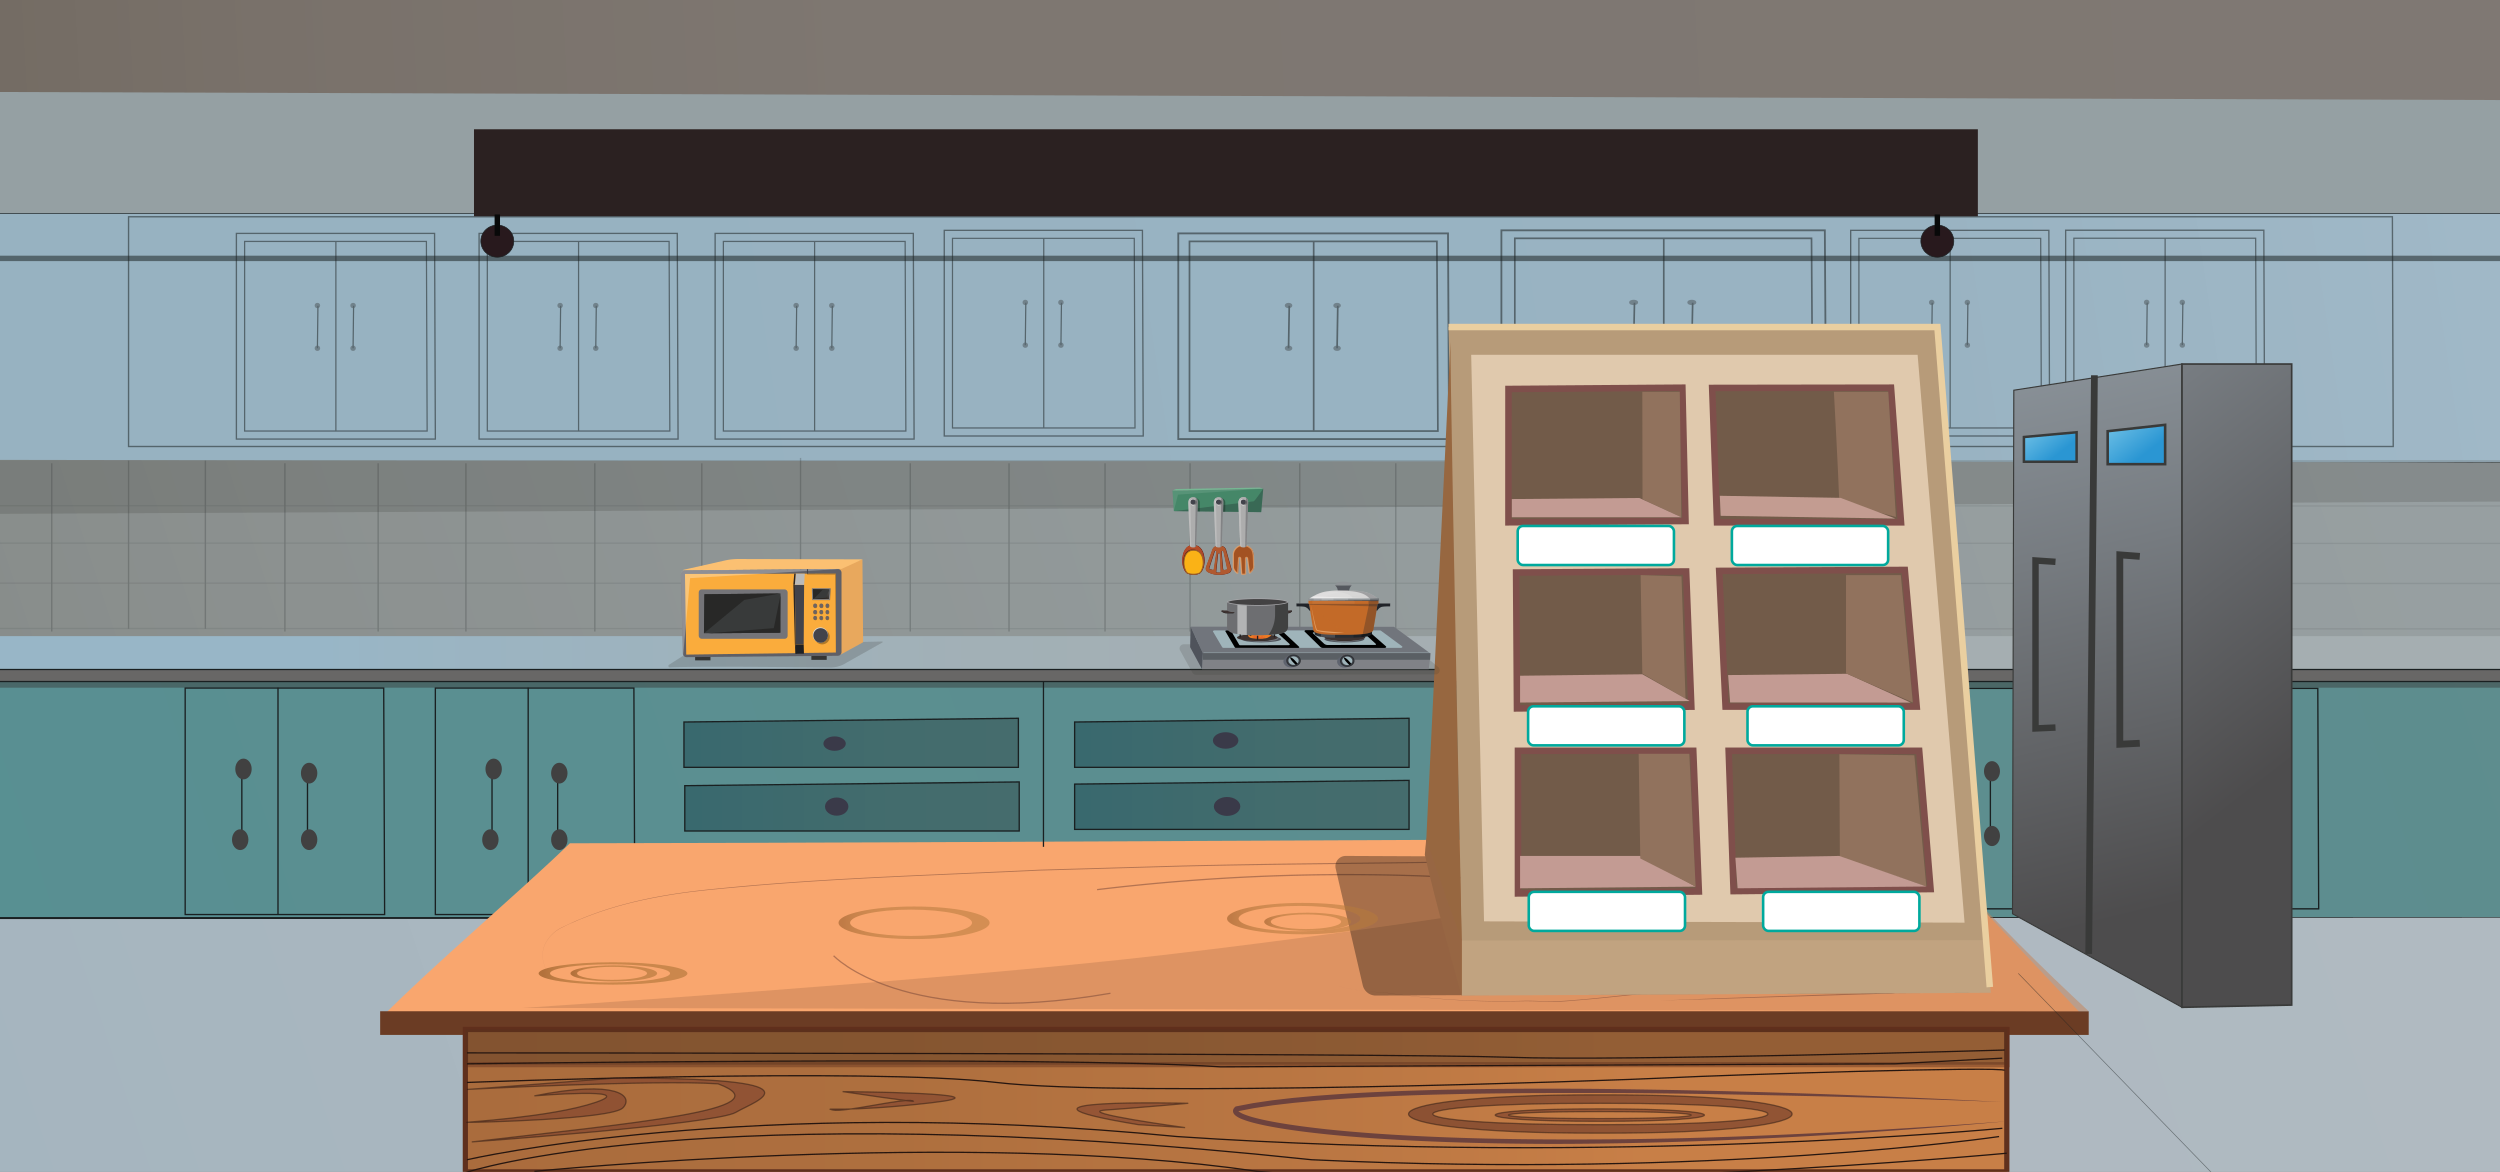 <svg xmlns="http://www.w3.org/2000/svg" xmlns:xlink="http://www.w3.org/1999/xlink" viewBox="0 0 1920 900"><rect x="0" y="0" width="1920" height="900" fill="#808080" stroke="none"/><defs><style>.cls-1,.cls-130,.cls-131,.cls-132,.cls-135,.cls-136,.cls-138,.cls-139,.cls-150,.cls-19,.cls-27,.cls-31,.cls-33,.cls-34,.cls-35,.cls-36,.cls-37{fill:none;}.cls-2{fill:#b44a26;}.cls-3,.cls-59{fill:#202328;}.cls-4,.cls-69{fill:#c36a28;}.cls-5{fill:#d5d4d4;}.cls-6{clip-path:url(#clip-path);}.cls-12,.cls-136,.cls-138,.cls-15,.cls-150,.cls-151,.cls-16,.cls-17,.cls-18,.cls-19,.cls-21,.cls-31,.cls-33,.cls-34,.cls-35,.cls-36,.cls-37,.cls-38,.cls-39,.cls-40,.cls-41,.cls-42,.cls-7,.cls-9{stroke:#1a2021;}.cls-12,.cls-127,.cls-128,.cls-129,.cls-130,.cls-131,.cls-132,.cls-133,.cls-134,.cls-135,.cls-136,.cls-138,.cls-139,.cls-140,.cls-141,.cls-142,.cls-148,.cls-15,.cls-150,.cls-151,.cls-152,.cls-16,.cls-17,.cls-18,.cls-19,.cls-21,.cls-27,.cls-31,.cls-33,.cls-34,.cls-35,.cls-36,.cls-37,.cls-38,.cls-39,.cls-40,.cls-41,.cls-42,.cls-49,.cls-54,.cls-69,.cls-7,.cls-73,.cls-9{stroke-miterlimit:10;}.cls-7{stroke-width:1.59px;fill:url(#linear-gradient);}.cls-29,.cls-77,.cls-8{fill:#353534;}.cls-8{opacity:0.44;}.cls-9{stroke-width:0.7px;fill:url(#linear-gradient-2);}.cls-10{fill:url(#linear-gradient-3);}.cls-11{fill:#95a0a3;}.cls-12{stroke-width:0.53px;fill:url(#linear-gradient-4);}.cls-13{fill:url(#linear-gradient-5);}.cls-14{opacity:0.22;}.cls-15,.cls-16,.cls-17,.cls-18,.cls-75,.cls-93{fill:#353533;}.cls-15,.cls-16{stroke-width:1.07px;}.cls-112,.cls-16,.cls-17,.cls-18{opacity:0.4;}.cls-17{stroke-width:1.06px;}.cls-18,.cls-19,.cls-38,.cls-39,.cls-40,.cls-41,.cls-42{stroke-width:1.04px;}.cls-20{fill:#414141;}.cls-21{fill:#686766;stroke-width:0.98px;}.cls-22{fill:#f9a66e;}.cls-23{fill:#6b3c24;}.cls-24{fill:#c48156;}.cls-137,.cls-24,.cls-25,.cls-27{opacity:0.51;}.cls-26{fill:#724436;}.cls-27{stroke:#724436;}.cls-28{fill:url(#linear-gradient-6);}.cls-29{opacity:0.19;}.cls-150,.cls-30,.cls-37{opacity:0.53;}.cls-31{stroke-width:0.96px;}.cls-32{fill:#4e565b;}.cls-33{stroke-width:1.43px;}.cls-34{stroke-width:1.32px;}.cls-35{stroke-width:1.41px;}.cls-36{stroke-width:1.3px;}.cls-37{stroke-width:1.07px;}.cls-38{fill:url(#linear-gradient-7);}.cls-39{fill:url(#linear-gradient-8);}.cls-40{fill:url(#linear-gradient-9);}.cls-41{fill:url(#linear-gradient-10);}.cls-42{fill:url(#linear-gradient-11);}.cls-43{opacity:0.33;}.cls-44{fill:#b79b79;}.cls-45{fill:#976740;}.cls-46{fill:#e0c9ad;}.cls-47{fill:#c1a380;}.cls-48{fill:#976643;}.cls-49{fill:#725b49;stroke:#7f4f4b;}.cls-135,.cls-49{stroke-width:5px;}.cls-50{fill:#91725d;}.cls-51{fill:#c39b93;}.cls-52{fill:#c39c91;}.cls-53{fill:#3a3a49;}.cls-127,.cls-54{stroke:#60301d;stroke-width:4px;}.cls-54{fill:url(#linear-gradient-12);}.cls-55{fill:#561913;}.cls-56{fill:#b05930;}.cls-57{fill:#458768;}.cls-58,.cls-59,.cls-81,.cls-86{opacity:0.3;}.cls-108,.cls-109,.cls-112,.cls-115,.cls-148,.cls-60,.cls-64,.cls-65,.cls-81{fill:#fff;}.cls-60{opacity:0.1;}.cls-61{fill:#76b793;}.cls-62{fill:#adadad;}.cls-63{clip-path:url(#clip-path-2);}.cls-64{opacity:0.2;}.cls-66{fill:#42434b;}.cls-67{fill:url(#linear-gradient-13);}.cls-68{clip-path:url(#clip-path-3);}.cls-69{stroke:#eeaf75;stroke-width:0.96px;}.cls-116,.cls-69{opacity:0.71;}.cls-70{clip-path:url(#clip-path-5);}.cls-71{fill:#7e8082;}.cls-72{fill:url(#linear-gradient-14);}.cls-73{fill:#fab216;stroke:#9a6427;stroke-width:0.74px;}.cls-74{clip-path:url(#clip-path-6);}.cls-75{opacity:0.21;}.cls-76{fill:#e8a85d;}.cls-78{fill:#fbc072;}.cls-79{fill:#5f5f66;}.cls-80{fill:#faac3c;}.cls-82{fill:#7f7f82;}.cls-83{fill:#383a3a;}.cls-84{fill:#282827;}.cls-85{fill:url(#linear-gradient-15);}.cls-87{fill:#6d6361;}.cls-88{fill:#dfdfdd;}.cls-89{fill:#2b2625;}.cls-90{fill:#1f2023;}.cls-91{fill:#bababa;}.cls-92{fill:#747478;}.cls-93{opacity:0.17;}.cls-94{fill:#71757c;}.cls-100,.cls-101,.cls-102,.cls-103,.cls-104,.cls-105,.cls-94,.cls-95,.cls-96,.cls-97,.cls-99{fill-rule:evenodd;}.cls-95{fill:#9fb4ba;}.cls-96{fill:#808287;}.cls-97{fill:#663533;}.cls-98{fill:#5a5f64;}.cls-99{fill:#5f646f;}.cls-100{fill:#2e3135;}.cls-101{fill:#3f4248;}.cls-103{fill:#4f535b;}.cls-104{fill:#1a1a1a;}.cls-105{fill:#333;}.cls-106{fill:#3d3230;}.cls-107{clip-path:url(#clip-path-7);}.cls-108{opacity:0.05;}.cls-109{opacity:0.15;}.cls-110{clip-path:url(#clip-path-8);}.cls-111{fill:#8f9396;}.cls-113{fill:#55585e;}.cls-114{clip-path:url(#clip-path-9);}.cls-115{opacity:0.25;}.cls-117{fill:#eeaf75;}.cls-118{fill:#eb7b23;}.cls-119{fill:#eb6624;}.cls-120{fill:#211e1f;}.cls-121{fill:#6d6e71;}.cls-122{fill:#404141;}.cls-123{fill:#a7a7aa;}.cls-124{fill:#434243;}.cls-125{fill:#d1d2d2;opacity:0.69;}.cls-126,.cls-146,.cls-147{opacity:0.55;}.cls-126{fill:url(#linear-gradient-16);}.cls-127{fill:#4f3320;opacity:0.43;}.cls-128,.cls-129,.cls-130,.cls-131,.cls-132,.cls-133,.cls-134{stroke:#393a39;}.cls-128{stroke-width:0.88px;fill:url(#linear-gradient-17);}.cls-129{stroke-width:1.31px;fill:url(#linear-gradient-18);}.cls-130{stroke-width:5.26px;}.cls-131{stroke-width:4.95px;}.cls-132{stroke-width:5.2px;}.cls-133{stroke-width:1.99px;fill:url(#linear-gradient-19);}.cls-134{stroke-width:1.93px;fill:url(#linear-gradient-20);}.cls-135{stroke:#eacfa0;}.cls-137{fill:#181818;}.cls-138{stroke-width:0.5px;}.cls-138,.cls-140,.cls-141,.cls-142{opacity:0.5;}.cls-139,.cls-140,.cls-141,.cls-142{stroke:#261610;}.cls-140{fill:#77392b;}.cls-141{fill:#662e25;}.cls-142{fill:#5b2a22;}.cls-143{fill:#6d423d;}.cls-144,.cls-145{opacity:0.68;}.cls-144{fill:url(#linear-gradient-21);}.cls-145{fill:url(#linear-gradient-22);}.cls-146{fill:url(#linear-gradient-23);}.cls-147{fill:url(#linear-gradient-24);}.cls-148{stroke:#00a99d;stroke-width:2px;}.cls-149{fill:#2b2121;}.cls-150,.cls-152{stroke-width:4.16px;}.cls-151{fill:#28191d;stroke-width:0.52px;}.cls-152{fill:#161012;stroke:#080909;}</style><clipPath id="clip-path"><rect class="cls-1" width="1920" height="900"/></clipPath><linearGradient id="linear-gradient" x1="-150.61" y1="968.36" x2="2047.75" y2="242.66" gradientUnits="userSpaceOnUse"><stop offset="0" stop-color="#579093"/><stop offset="0.23" stop-color="#5a8f91"/><stop offset="0.99" stop-color="#5e8d8e"/></linearGradient><linearGradient id="linear-gradient-2" x1="-27.68" y1="499.96" x2="1926.96" y2="499.96" gradientUnits="userSpaceOnUse"><stop offset="0.14" stop-color="#98b6c7"/><stop offset="0.17" stop-color="#9ab5c4"/><stop offset="0.4" stop-color="#a2b0b6"/><stop offset="0.6" stop-color="#a5aeb1"/></linearGradient><linearGradient id="linear-gradient-3" x1="52.75" y1="1101.98" x2="1859.89" y2="505.43" gradientUnits="userSpaceOnUse"><stop offset="0" stop-color="#a5b5bf"/><stop offset="0.39" stop-color="#acb8c0"/><stop offset="1" stop-color="#b0bac1"/></linearGradient><linearGradient id="linear-gradient-4" x1="2143.69" y1="81.89" x2="-558.57" y2="488.07" gradientUnits="userSpaceOnUse"><stop offset="0" stop-color="#a9bfcd"/><stop offset="0.09" stop-color="#a0b8c7"/><stop offset="0.25" stop-color="#99b3c2"/><stop offset="0.68" stop-color="#97b2c1"/></linearGradient><linearGradient id="linear-gradient-5" x1="67.57" y1="715.47" x2="1853.84" y2="125.8" gradientUnits="userSpaceOnUse"><stop offset="0" stop-color="#888d8b"/><stop offset="0.13" stop-color="#8c9190"/><stop offset="0.57" stop-color="#949c9d"/><stop offset="0.99" stop-color="#979fa1"/></linearGradient><linearGradient id="linear-gradient-6" x1="1938.85" y1="-19.49" x2="-255.59" y2="105.92" gradientUnits="userSpaceOnUse"><stop offset="0" stop-color="#7f7873"/><stop offset="0.58" stop-color="#7e7771"/><stop offset="0.79" stop-color="#79716a"/><stop offset="0.92" stop-color="#726a61"/></linearGradient><linearGradient id="linear-gradient-7" x1="1124.04" y1="572.65" x2="1380.87" y2="572.65" gradientUnits="userSpaceOnUse"><stop offset="0" stop-color="#37686e"/><stop offset="0.31" stop-color="#436c6d"/><stop offset="0.62" stop-color="#476d6d"/></linearGradient><linearGradient id="linear-gradient-8" x1="799.11" y1="570.47" x2="1405.06" y2="570.47" xlink:href="#linear-gradient-7"/><linearGradient id="linear-gradient-9" x1="799.11" y1="618.16" x2="1405.06" y2="618.16" xlink:href="#linear-gradient-7"/><linearGradient id="linear-gradient-10" x1="499.71" y1="619.36" x2="1105.66" y2="619.36" xlink:href="#linear-gradient-7"/><linearGradient id="linear-gradient-11" x1="499.07" y1="570.47" x2="1105.02" y2="570.47" xlink:href="#linear-gradient-7"/><linearGradient id="linear-gradient-12" x1="357.39" y1="845.32" x2="1541.22" y2="845.32" gradientUnits="userSpaceOnUse"><stop offset="0" stop-color="#aa6c3d"/><stop offset="0.28" stop-color="#ae6f3e"/><stop offset="0.57" stop-color="#bb7743"/><stop offset="0.77" stop-color="#c87f47"/></linearGradient><clipPath id="clip-path-2"><path class="cls-1" d="M933.55,419.34l-1.39-32.93s-.3-4.65,3.83-4.64,3.58,4.56,3.58,4.56l-1.28,33.14s-.46,1.1-2.43,1C933.73,420.46,933.55,419.34,933.55,419.34Z"/></clipPath><linearGradient id="linear-gradient-13" x1="955.01" y1="418.8" x2="955.01" y2="441.08" gradientUnits="userSpaceOnUse"><stop offset="0" stop-color="#983333"/><stop offset="1" stop-color="#b74f28"/></linearGradient><clipPath id="clip-path-3"><path class="cls-1" d="M952.52,419.34l-1.38-32.93s-.3-4.65,3.82-4.64,3.58,4.56,3.58,4.56l-1.28,33.14s-.45,1.1-2.42,1C952.7,420.46,952.52,419.34,952.52,419.34Z"/></clipPath><clipPath id="clip-path-5"><path class="cls-2" d="M924.88,430.59c0,4.34-1.28,7.38-3,9.31s-9.35,1.84-11-.07-2.91-4.95-2.91-9.24c0-6.63,2.71-12,8.46-12C922,418.59,924.88,424,924.88,430.59Z"/></clipPath><linearGradient id="linear-gradient-14" x1="916.42" y1="441.28" x2="916.42" y2="418.59" xlink:href="#linear-gradient-13"/><clipPath id="clip-path-6"><path class="cls-1" d="M913.94,419.34l-1.39-32.93s-.3-4.65,3.83-4.64,3.58,4.56,3.58,4.56l-1.28,33.14s-.46,1.1-2.43,1C914.12,420.46,913.94,419.34,913.94,419.34Z"/></clipPath><linearGradient id="linear-gradient-15" x1="629.2" y1="462.54" x2="635.34" y2="451.91" gradientUnits="userSpaceOnUse"><stop offset="0" stop-color="#191818"/><stop offset="0.38" stop-color="#2e2926"/><stop offset="1" stop-color="#5e5f5e"/></linearGradient><clipPath id="clip-path-7"><path class="cls-3" d="M1009.65,486.65h0V484l44-.3v2.92c0,2.31-8.4,3.17-19.05,3.17h-8.31C1016.14,489.82,1009.65,488.76,1009.65,486.65Z"/></clipPath><clipPath id="clip-path-8"><path class="cls-4" d="M1005.24,463.37l3.35,20.39a2.48,2.48,0,0,0,.5,1.11h0c1.22,1.56,5.06,2.67,19.18,2.67h6.45c10.56,0,16.4-.9,18.79-2.24a2.32,2.32,0,0,0,1.21-1.66l3.53-21.14Z"/></clipPath><clipPath id="clip-path-9"><path class="cls-5" d="M1058.25,459.68l-2.2-1.52a23.33,23.33,0,0,0-10.61-4h0c-1.73-.34-3.77-.62-11.87-.67h-4.8c-.57,0-1.13,0-1.67,0-10.66.33-14.33,1.89-20.37,5.51l-1.49.9Z"/></clipPath><linearGradient id="linear-gradient-16" x1="644" y1="708.7" x2="760.05" y2="708.7" gradientUnits="userSpaceOnUse"><stop offset="0.03" stop-color="#915824"/><stop offset="0.1" stop-color="#a1662e"/><stop offset="0.2" stop-color="#ac7136"/><stop offset="0.34" stop-color="#b3773b"/><stop offset="0.73" stop-color="#b5793c"/></linearGradient><linearGradient id="linear-gradient-17" x1="1529.9" y1="154.87" x2="1681.7" y2="785.82" gradientUnits="userSpaceOnUse"><stop offset="0.04" stop-color="#97a1a9"/><stop offset="0.43" stop-color="#767b80"/><stop offset="0.86" stop-color="#4d4c4d"/></linearGradient><linearGradient id="linear-gradient-18" x1="1418.02" y1="138.67" x2="1817.55" y2="655.51" xlink:href="#linear-gradient-17"/><linearGradient id="linear-gradient-19" x1="1610" y1="301.61" x2="1652.61" y2="356.72" gradientUnits="userSpaceOnUse"><stop offset="0.04" stop-color="#97d9f2"/><stop offset="0.37" stop-color="#6ec0e6"/><stop offset="0.86" stop-color="#2a96d3"/></linearGradient><linearGradient id="linear-gradient-20" x1="1548.5" y1="309.51" x2="1584.51" y2="356.1" xlink:href="#linear-gradient-19"/><linearGradient id="linear-gradient-21" x1="438.11" y1="747.56" x2="504.68" y2="747.56" xlink:href="#linear-gradient-16"/><linearGradient id="linear-gradient-22" x1="413.66" y1="747.55" x2="527.93" y2="747.55" xlink:href="#linear-gradient-16"/><linearGradient id="linear-gradient-23" x1="942.36" y1="705.48" x2="1058.25" y2="705.48" xlink:href="#linear-gradient-16"/><linearGradient id="linear-gradient-24" x1="970.87" y1="707.9" x2="1037.76" y2="707.9" xlink:href="#linear-gradient-16"/></defs><g id="Layer_4" data-name="Layer 4"><g class="cls-6"><rect class="cls-7" x="-61.03" y="517.48" width="1984.15" height="187.62"/><rect class="cls-8" x="-60.55" y="516.42" width="1982.14" height="11.73"/><polygon class="cls-9" points="-27.68 516.3 1926.96 516.3 1926.7 486.43 -13.04 483.62 -27.68 516.3"/><polygon class="cls-10" points="-13.04 705.91 1925.68 704.72 1924.66 901.83 -12.7 903.7 -13.04 705.91"/><rect class="cls-11" x="-2.11" width="1924.21" height="165.72"/><path class="cls-12" d="M1923.06,163.93H-3.35V361.8l1930.05-6.6q-1.65-45.69-2.58-92.52Q1923.13,212.67,1923.06,163.93Z"/><path class="cls-13" d="M1927.47,488.54H-7.34V353.15c644.94,1.39,1292,.74,1936.94,2.13Z"/><g class="cls-14"><line class="cls-15" x1="98.73" y1="353.74" x2="98.73" y2="482.96"/><line class="cls-15" x1="39.74" y1="355.8" x2="39.74" y2="485.01"/><line class="cls-15" x1="157.71" y1="353.74" x2="157.71" y2="482.96"/><line class="cls-15" x1="218.8" y1="355.8" x2="218.8" y2="485.01"/><line class="cls-15" x1="290.42" y1="355.8" x2="290.42" y2="485.01"/><line class="cls-15" x1="357.83" y1="355.8" x2="357.83" y2="485.01"/><line class="cls-15" x1="456.84" y1="355.8" x2="456.84" y2="485.01"/><line class="cls-15" x1="539" y1="355.8" x2="539" y2="485.01"/><line class="cls-15" x1="614.83" y1="351.69" x2="614.83" y2="480.91"/><line class="cls-15" x1="699.09" y1="355.8" x2="699.09" y2="485.01"/><line class="cls-15" x1="774.93" y1="355.8" x2="774.93" y2="485.01"/><line class="cls-15" x1="848.66" y1="355.8" x2="848.66" y2="485.01"/><line class="cls-15" x1="913.96" y1="355.8" x2="913.96" y2="485.01"/><line class="cls-15" x1="998.22" y1="355.8" x2="998.22" y2="485.01"/><line class="cls-15" x1="1071.95" y1="355.8" x2="1071.95" y2="485.01"/><line class="cls-15" x1="1147.79" y1="353.74" x2="1147.79" y2="482.96"/><line class="cls-15" x1="1223.62" y1="353.74" x2="1223.62" y2="482.96"/><line class="cls-15" x1="1288.93" y1="353.74" x2="1288.93" y2="482.96"/><line class="cls-15" x1="1356.34" y1="355.8" x2="1356.34" y2="485.01"/><line class="cls-15" x1="1425.85" y1="355.8" x2="1425.85" y2="485.01"/><line class="cls-15" x1="1491.15" y1="353.74" x2="1491.15" y2="482.96"/><line class="cls-15" x1="1558.56" y1="355.8" x2="1558.56" y2="485.01"/><line class="cls-15" x1="1630.19" y1="357.85" x2="1630.19" y2="487.06"/><line class="cls-15" x1="1706.02" y1="357.85" x2="1706.02" y2="487.06"/><line class="cls-16" y1="417.08" x2="1920" y2="417.31"/><line class="cls-17" y1="388.36" x2="1920" y2="388.6"/><line class="cls-16" x1="1920" y1="448.08" y2="447.85"/><line class="cls-18" y1="482.72" x2="1920" y2="482.96"/></g><polygon class="cls-19" points="334.35 528.42 486.83 528.42 487.53 702.35 334.35 702.35 334.35 528.42"/><line class="cls-19" x1="405.64" y1="528.14" x2="405.64" y2="702.34"/><line class="cls-19" x1="428.29" y1="592.76" x2="428.29" y2="646.28"/><line class="cls-19" x1="377.87" y1="592.76" x2="377.87" y2="646.28"/><ellipse class="cls-20" cx="429.55" cy="593.78" rx="6.3" ry="7.98"/><ellipse class="cls-20" cx="429.55" cy="644.87" rx="6.3" ry="7.98"/><ellipse class="cls-20" cx="379.13" cy="590.59" rx="6.3" ry="7.98"/><ellipse class="cls-20" cx="376.61" cy="644.87" rx="6.3" ry="7.98"/><polygon class="cls-19" points="142.21 528.42 294.69 528.42 295.39 702.35 142.21 702.35 142.21 528.42"/><line class="cls-19" x1="213.5" y1="528.14" x2="213.5" y2="702.34"/><line class="cls-19" x1="236.15" y1="592.76" x2="236.15" y2="646.28"/><line class="cls-19" x1="185.73" y1="592.76" x2="185.73" y2="646.28"/><ellipse class="cls-20" cx="237.41" cy="593.78" rx="6.3" ry="7.98"/><ellipse class="cls-20" cx="237.41" cy="644.87" rx="6.3" ry="7.98"/><ellipse class="cls-20" cx="186.99" cy="590.59" rx="6.3" ry="7.98"/><ellipse class="cls-20" cx="184.47" cy="644.87" rx="6.3" ry="7.98"/><polygon class="cls-19" points="1436.95 528.68 1585.73 528.68 1586.42 697.99 1436.95 697.99 1436.95 528.68"/><line class="cls-19" x1="1506.51" y1="528.42" x2="1506.51" y2="697.99"/><line class="cls-19" x1="1528.61" y1="591.32" x2="1528.61" y2="643.41"/><line class="cls-19" x1="1479.41" y1="591.32" x2="1479.41" y2="643.41"/><ellipse class="cls-20" cx="1529.84" cy="592.31" rx="6.15" ry="7.77"/><ellipse class="cls-20" cx="1529.84" cy="642.04" rx="6.15" ry="7.77"/><ellipse class="cls-20" cx="1480.64" cy="589.2" rx="6.15" ry="7.77"/><ellipse class="cls-20" cx="1478.18" cy="642.04" rx="6.15" ry="7.77"/><polygon class="cls-19" points="1631.29 528.68 1780.07 528.68 1780.75 697.99 1631.29 697.99 1631.29 528.68"/><line class="cls-19" x1="1700.85" y1="528.42" x2="1700.85" y2="697.99"/><line class="cls-19" x1="1722.95" y1="591.32" x2="1722.95" y2="643.41"/><line class="cls-19" x1="1673.75" y1="591.32" x2="1673.75" y2="643.41"/><ellipse class="cls-20" cx="1724.18" cy="592.31" rx="6.15" ry="7.77"/><ellipse class="cls-20" cx="1724.18" cy="642.04" rx="6.15" ry="7.77"/><ellipse class="cls-20" cx="1674.98" cy="589.2" rx="6.15" ry="7.77"/><ellipse class="cls-20" cx="1672.52" cy="642.04" rx="6.15" ry="7.77"/><rect class="cls-21" x="-2.62" y="514.18" width="1925.23" height="9.23"/><path class="cls-22" d="M293.23,781.13c39.45-40,102.17-92.69,144.45-133.49,362.68-.63,670.8-3.27,1033.48-3.9l133,141.15Z"/><rect class="cls-23" x="291.96" y="776.64" width="1312.16" height="18.18"/><path class="cls-24" d="M401.1,774.09s322-20.78,491.88-40.6c204.25-23.85,402.46-56.6,579.24-91.64,24,27.07,50,54.79,78,82.83q27.25,27.3,53.94,52Z"/><g class="cls-25"><path class="cls-26" d="M428.52,754.68A25.21,25.21,0,0,1,418,741.23a26.78,26.78,0,0,1-1-4.23l-.28-2.16c0-.73,0-1.45,0-2.18a20.09,20.09,0,0,1,2.23-8.35,28.36,28.36,0,0,1,12.31-11.95c2.62-1.27,5.25-2.47,7.88-3.7s5.3-2.36,8-3.41a267.82,267.82,0,0,1,33-11c11.21-3,22.6-5.32,34.05-7.2s23-3.28,34.53-4.42,23.09-2.25,34.66-3.21c23.12-1.91,46.28-3.43,69.45-4.72,46.34-2.58,92.72-4.27,139.07-6.48,2.9-.12,5.79-.3,8.69-.38l8.7-.25,17.4-.5,34.79-1c23.19-.64,46.38-1.44,69.58-1.87,46.4-1,92.81-1.44,139.21-2q34.8-.44,69.6-1l34.8-.69c11.59-.26,23.2-.3,34.8-.4,46.41-.25,92.84.36,139.2,2.7q34.77,1.76,69.45,4.85c11.64.8,22.95,4.17,33.74,8.44a11.88,11.88,0,0,1,8.23,14.06,21.28,21.28,0,0,1-3.37,8.12,22.94,22.94,0,0,1-6.17,6.25l0,0,0,0a13.3,13.3,0,0,0-3.91,2.13,33.38,33.38,0,0,0-3.36,3.07l0,0,0,0A170.43,170.43,0,0,1,1421,721.47l-11.4,5.11a24.84,24.84,0,0,1-5.94,2.1c-2,.45-4.11.74-6.11,1.25l.06,0A303.26,303.26,0,0,1,1358,744.73c-13.52,4.07-27.25,7.37-41,10.32l-5.18,1.09c-1.72.36-3.42.82-5.16,1.16-3.45.74-6.94,1.32-10.43,1.84-7,1-14,1.8-21,2.6-14,1.6-28,3.17-42.07,4.56q-10.51,1.05-21.06,1.94c-7,.53-14.06,1.34-21.13,1.18s-14.11-.57-21.15-.46-14.1.23-21.15.18a609.91,609.91,0,0,1-84.3-6.69h0c-5.32,0-10.56-1.07-15.87-1.08h0a205.22,205.22,0,0,1-20.57-4,207.53,207.53,0,0,0,20.58,4h0c5.32,0,10.56,1,15.87,1h0a609.62,609.62,0,0,0,84.28,6.47c7,0,14.1,0,21.15-.23s14.11.37,21.15.4,14-.68,21.09-1.23,14-1.27,21-2c14-1.41,28-3,42.06-4.61,7-.8,14-1.58,21-2.61,3.48-.51,7-1.1,10.39-1.84,1.73-.34,3.43-.8,5.16-1.16l5.17-1.1c13.79-3,27.5-6.27,41-10.34a303.72,303.72,0,0,0,39.54-14.82h.06c2-.52,4.11-.82,6.13-1.26a24.6,24.6,0,0,0,5.8-2.06l11.4-5.12a172.83,172.83,0,0,0,22-11.63l-.06,0a35.17,35.17,0,0,1,3.42-3.13,13.63,13.63,0,0,1,4.12-2.24l-.08,0a22.22,22.22,0,0,0,6-6.06,20.71,20.71,0,0,0,3.25-7.84,11.17,11.17,0,0,0-7.8-13.26c-10.75-4.24-22-7.57-33.53-8.36q-34.65-3.1-69.42-4.79c-46.34-2.29-92.75-2.86-139.15-2.57-11.6.11-23.2.16-34.8.43l-34.79.7q-34.8.59-69.61,1c-46.4.54-92.8,1-139.2,1.9-23.2.41-46.39,1.19-69.58,1.81l-34.79,1-17.39.49-8.7.25c-2.9.07-5.79.25-8.69.37-46.36,2.16-92.74,3.82-139.07,6.36-23.17,1.27-46.32,2.77-69.44,4.66-11.56,1-23.12,2-34.66,3.13s-23.07,2.44-34.51,4.34-22.83,4.14-34,7.1a270.2,270.2,0,0,0-33,10.88c-2.7,1-5.33,2.26-8,3.38s-5.27,2.43-7.88,3.69A28.32,28.32,0,0,0,419,724.35a20.27,20.27,0,0,0-2.24,8.31c0,.73,0,1.45,0,2.17l.27,2.16a27.9,27.9,0,0,0,1,4.23A25.19,25.19,0,0,0,428.52,754.68Z"/></g><path class="cls-27" d="M842.57,683.25a1601.29,1601.29,0,0,1,198-11.54c51.73.2,100.13,2.9,144.75,7.12"/><g class="cls-25"><path class="cls-26" d="M1465.14,662c6,3.59,11.87,7.51,17.53,11.66A184.55,184.55,0,0,1,1499,687.05a99.82,99.82,0,0,1,14,15.78,51.51,51.51,0,0,1,5.16,9.23,31.15,31.15,0,0,1,2.48,10.29,22.54,22.54,0,0,1-2,10.39,27.72,27.72,0,0,1-6.32,8.51,46.28,46.28,0,0,1-8.54,6.26c-1.51.93-3.1,1.7-4.66,2.52s-3.18,1.52-4.82,2.17a142.87,142.87,0,0,1-20.07,6.52c-6.82,1.72-13.72,3.09-20.65,4.27h-.07l-89.28,2.79-44.64,1.38-44.65,1.22,44.63-1.72,44.64-1.56,89.27-3.08h-.06c6.91-1.14,13.8-2.48,20.59-4.17a142.1,142.1,0,0,0,20-6.4c1.62-.64,3.19-1.41,4.78-2.14s3.13-1.56,4.61-2.47a46,46,0,0,0,8.44-6.13,27.1,27.1,0,0,0,6.2-8.26,22,22,0,0,0,2-10.07,30.39,30.39,0,0,0-2.4-10.08,50,50,0,0,0-5.06-9.14,101,101,0,0,0-13.83-15.76,182.61,182.61,0,0,0-16.1-13.53C1476.92,669.66,1471.13,665.67,1465.14,662Z"/></g><path class="cls-27" d="M640.21,734s52.67,56.7,212.62,28.84"/><polygon class="cls-28" points="-47.43 -7.11 -47.43 70.51 2017.6 77.15 2016.06 -7.11 -47.43 -7.11"/><path class="cls-29" d="M-55.35,353.36v41.57l2030.7-10V353.36Z"/><g class="cls-30"><polygon class="cls-19" points="725.19 176.89 877.39 176.89 878 334.84 725.19 334.84 725.19 176.89"/><polygon class="cls-31" points="731.51 183.04 871.12 183.04 871.68 328.69 731.51 328.69 731.51 183.04"/><ellipse class="cls-32" cx="787.42" cy="232.27" rx="2.11" ry="2.05"/><ellipse class="cls-32" cx="787.42" cy="265.09" rx="2.11" ry="2.05"/><ellipse class="cls-32" cx="814.8" cy="265.09" rx="2.11" ry="2.05"/><ellipse class="cls-32" cx="814.8" cy="232.27" rx="2.11" ry="2.05"/><line class="cls-31" x1="801.6" y1="183.04" x2="801.6" y2="328.69"/><line class="cls-31" x1="815.2" y1="232.5" x2="814.8" y2="265.09"/><line class="cls-31" x1="787.82" y1="232.5" x2="787.42" y2="265.09"/></g><g class="cls-30"><polygon class="cls-19" points="549.22 179.25 701.42 179.25 702.02 337.21 549.22 337.21 549.22 179.25"/><polygon class="cls-31" points="555.54 185.41 695.15 185.41 695.7 331.05 555.54 331.05 555.54 185.41"/><ellipse class="cls-32" cx="611.44" cy="234.64" rx="2.11" ry="2.05"/><ellipse class="cls-32" cx="611.44" cy="267.46" rx="2.11" ry="2.05"/><ellipse class="cls-32" cx="638.83" cy="267.46" rx="2.11" ry="2.05"/><ellipse class="cls-32" cx="638.83" cy="234.64" rx="2.11" ry="2.05"/><line class="cls-31" x1="625.62" y1="185.41" x2="625.62" y2="331.05"/><line class="cls-31" x1="639.23" y1="234.86" x2="638.83" y2="267.46"/><line class="cls-31" x1="611.84" y1="234.86" x2="611.44" y2="267.46"/></g><g class="cls-30"><polygon class="cls-19" points="367.94 179.25 520.14 179.25 520.75 337.21 367.94 337.21 367.94 179.25"/><polygon class="cls-31" points="374.26 185.41 513.87 185.41 514.43 331.05 374.26 331.05 374.26 185.41"/><ellipse class="cls-32" cx="430.17" cy="234.64" rx="2.11" ry="2.05"/><ellipse class="cls-32" cx="430.17" cy="267.46" rx="2.11" ry="2.05"/><ellipse class="cls-32" cx="457.55" cy="267.46" rx="2.11" ry="2.05"/><ellipse class="cls-32" cx="457.55" cy="234.64" rx="2.11" ry="2.05"/><line class="cls-31" x1="444.34" y1="185.41" x2="444.34" y2="331.05"/><line class="cls-31" x1="457.95" y1="234.86" x2="457.55" y2="267.46"/><line class="cls-31" x1="430.56" y1="234.86" x2="430.17" y2="267.46"/></g><g class="cls-30"><polygon class="cls-19" points="181.55 179.25 333.75 179.25 334.35 337.21 181.55 337.21 181.55 179.25"/><polygon class="cls-31" points="187.87 185.41 327.48 185.41 328.04 331.05 187.87 331.05 187.87 185.41"/><ellipse class="cls-32" cx="243.77" cy="234.64" rx="2.11" ry="2.05"/><ellipse class="cls-32" cx="243.77" cy="267.46" rx="2.11" ry="2.05"/><ellipse class="cls-32" cx="271.16" cy="267.46" rx="2.11" ry="2.05"/><ellipse class="cls-32" cx="271.16" cy="234.64" rx="2.11" ry="2.05"/><line class="cls-31" x1="257.95" y1="185.41" x2="257.95" y2="331.05"/><line class="cls-31" x1="271.56" y1="234.86" x2="271.16" y2="267.46"/><line class="cls-31" x1="244.17" y1="234.86" x2="243.77" y2="267.46"/></g><g class="cls-30"><polygon class="cls-33" points="904.92 179.25 1112.07 179.25 1112.89 337.21 904.92 337.21 904.92 179.25"/><polygon class="cls-34" points="913.53 185.41 1103.53 185.41 1104.29 331.05 913.53 331.05 913.53 185.41"/><ellipse class="cls-32" cx="989.61" cy="234.64" rx="2.87" ry="2.05"/><ellipse class="cls-32" cx="989.61" cy="267.46" rx="2.87" ry="2.05"/><ellipse class="cls-32" cx="1026.88" cy="267.46" rx="2.87" ry="2.05"/><ellipse class="cls-32" cx="1026.88" cy="234.64" rx="2.87" ry="2.05"/><line class="cls-34" x1="1008.91" y1="185.41" x2="1008.91" y2="331.05"/><line class="cls-34" x1="1027.42" y1="234.86" x2="1026.88" y2="267.46"/><line class="cls-34" x1="990.15" y1="234.86" x2="989.61" y2="267.46"/></g><g class="cls-30"><polygon class="cls-35" points="1153.07 176.89 1401.47 176.89 1402.46 334.84 1153.07 334.84 1153.07 176.89"/><polygon class="cls-36" points="1163.38 183.04 1391.24 183.04 1392.15 328.69 1163.38 328.69 1163.38 183.04"/><ellipse class="cls-32" cx="1254.62" cy="232.27" rx="3.44" ry="2.05"/><ellipse class="cls-32" cx="1254.62" cy="265.09" rx="3.44" ry="2.05"/><ellipse class="cls-32" cx="1299.32" cy="265.09" rx="3.44" ry="2.05"/><ellipse class="cls-32" cx="1299.32" cy="232.27" rx="3.44" ry="2.05"/><line class="cls-36" x1="1277.77" y1="183.04" x2="1277.77" y2="328.69"/><line class="cls-36" x1="1299.97" y1="232.5" x2="1299.32" y2="265.09"/><line class="cls-36" x1="1255.28" y1="232.5" x2="1254.62" y2="265.09"/></g><g class="cls-30"><polygon class="cls-19" points="1421.32 176.89 1573.52 176.89 1574.12 334.84 1421.32 334.84 1421.32 176.89"/><polygon class="cls-31" points="1427.64 183.04 1567.25 183.04 1567.8 328.69 1427.64 328.69 1427.64 183.04"/><ellipse class="cls-32" cx="1483.54" cy="232.27" rx="2.11" ry="2.05"/><ellipse class="cls-32" cx="1483.54" cy="265.09" rx="2.11" ry="2.05"/><ellipse class="cls-32" cx="1510.93" cy="265.09" rx="2.11" ry="2.05"/><ellipse class="cls-32" cx="1510.93" cy="232.27" rx="2.11" ry="2.05"/><line class="cls-31" x1="1497.72" y1="183.04" x2="1497.72" y2="328.69"/><line class="cls-31" x1="1511.33" y1="232.5" x2="1510.93" y2="265.09"/><line class="cls-31" x1="1483.54" y1="265.09" x2="1483.94" y2="232.5"/></g><g class="cls-30"><polygon class="cls-19" points="1586.42 176.82 1738.62 176.82 1739.22 334.77 1586.42 334.77 1586.42 176.82"/><polygon class="cls-31" points="1592.73 182.97 1732.35 182.97 1732.9 328.62 1592.73 328.62 1592.73 182.97"/><ellipse class="cls-32" cx="1648.64" cy="232.21" rx="2.11" ry="2.05"/><ellipse class="cls-32" cx="1648.64" cy="265.03" rx="2.11" ry="2.05"/><ellipse class="cls-32" cx="1676.02" cy="265.03" rx="2.11" ry="2.05"/><ellipse class="cls-32" cx="1676.02" cy="232.21" rx="2.11" ry="2.05"/><line class="cls-31" x1="1662.82" y1="182.97" x2="1662.82" y2="328.62"/><line class="cls-31" x1="1676.42" y1="232.43" x2="1676.02" y2="265.03"/><line class="cls-31" x1="1648.64" y1="265.03" x2="1649.04" y2="232.43"/></g><polygon class="cls-37" points="98.73 166.47 98.73 342.89 1838 342.89 1837.36 166.47 98.73 166.47"/><polygon class="cls-38" points="1124.04 556.69 1124.04 591.48 1380.87 591.48 1380.87 553.82 1124.04 556.69"/><polygon class="cls-39" points="825.32 554.51 825.32 589.3 1082.15 589.3 1082.15 551.64 825.32 554.51"/><polygon class="cls-40" points="825.32 602.2 825.32 636.99 1082.15 636.99 1082.15 599.33 825.32 602.2"/><polygon class="cls-41" points="525.92 603.4 525.92 638.19 782.75 638.19 782.75 600.53 525.92 603.4"/><polygon class="cls-42" points="525.28 554.51 525.28 589.3 782.12 589.3 782.12 551.64 525.28 554.51"/><path class="cls-43" d="M1509.31,762.49l-452.74,2.1a10.27,10.27,0,0,1-10-8l-20.76-89.54a7.9,7.9,0,0,1,7.74-9.7l460.7,2.17a7.9,7.9,0,0,1,7.75,6.55l15.12,87.11A7.92,7.92,0,0,1,1509.31,762.49Z"/><path class="cls-44" d="M1112.48,251.16q5.4,254.7,10.81,509.41l404.89,1.14-39.57-510.55Z"/><path class="cls-45" d="M1095,652.53q9.46-195.06,19-390.12v1.07c-.3,13.15,2.32,156.51,9.48,501.15"/><path class="cls-46" d="M1129.87,272.5q4.94,217.54,9.86,435.1l369.06,1L1472.73,272.5Z"/><polygon class="cls-47" points="1122.59 722.28 1525.75 722.03 1528.93 762.45 1122.59 764.63 1122.59 722.28"/><path class="cls-48" d="M1122.59,722.28v42.83s-20.33-72.68-28.34-108.61l1.19-13C1103.16,669.53,1122.59,722.28,1122.59,722.28Z"/><path class="cls-49" d="M1158.5,298.74l133.57-1,2.4,102.4-136,1Z"/><polygon class="cls-49" points="1314.93 297.95 1318.65 401.14 1459.99 401.14 1452.3 297.74 1314.93 297.95"/><polygon class="cls-49" points="1320.33 438.44 1325.22 542.69 1472.03 542.69 1462.9 437.7 1320.33 438.44"/><polygon class="cls-49" points="1164.34 439.69 1164.82 512.27 1165.02 544.08 1298.96 542.74 1294.97 438.87 1164.34 439.69"/><polygon class="cls-49" points="1165.78 576.63 1300.44 576.63 1304.74 684.69 1165.78 686.16 1165.78 576.63"/><polygon class="cls-49" points="1327.6 576.63 1331.37 684.39 1482.69 682.81 1473.95 576.63 1327.6 576.63"/><path class="cls-50" d="M1261.3,300.9l.16,82.5,29.81,13.85-1.2-96.35Z"/><path class="cls-50" d="M1408.43,300.9s3.19,57.51,4.19,85.7q10.25,2.08,21,4.65,11.59,2.76,22.44,5.77c-.15-2.55-3.35-54.91-3.51-57.47-.07-1.16-2.29-37.49-2.36-38.65Z"/><path class="cls-50" d="M1260,441.68l1.29,75.61,33.19,19.28-3.1-93.91Z"/><path class="cls-51" d="M1167.42,657.35h92.48l42.32,23.59-134.8,1.28h0Z"/><path class="cls-51" d="M1327.2,518.46l91.41-1,48.67,22.12-138.55-.07Z"/><polygon class="cls-51" points="1167.42 518.97 1261.3 517.83 1297.73 538.41 1167.42 539.56 1167.42 518.97"/><path class="cls-51" d="M1161.09,383.27l97.84-.83,32.34,14.81H1161.09Z"/><path class="cls-50" d="M1417.74,441.68h42.07q4.59,48.9,9.2,97.81l-51.27-22.31Z"/><path class="cls-50" d="M1412.64,579.24l57.54.8q4.62,50.4,9.23,100.8L1413,658.13Z"/><path class="cls-50" d="M1258.5,578.92h38.89l4.83,102-42.48-21.61Z"/><path class="cls-51" d="M1412.51,657.35l-79.75,1.39,1.71,23.47,144.94-1.37Z"/><path class="cls-52" d="M1413.5,382.36l-92.68-1.6q.32,7.69.65,15.39l134.16,2.11Z"/><ellipse class="cls-53" cx="640.97" cy="571.09" rx="8.6" ry="5.54"/><ellipse class="cls-53" cx="941.29" cy="568.68" rx="9.79" ry="6.34"/><ellipse class="cls-53" cx="942.39" cy="619.36" rx="10.16" ry="7.27"/><ellipse class="cls-53" cx="642.58" cy="619.47" rx="8.98" ry="6.98"/><rect class="cls-54" x="357.39" y="790.65" width="1183.83" height="109.35"/><path class="cls-55" d="M945.69,436.51l-3.93-14a4.34,4.34,0,0,0-4.2-3.25h-2.22a4.36,4.36,0,0,0-4.11,2.93l-4.91,13.47a3.08,3.08,0,0,0,1.31,3.64,16.61,16.61,0,0,0,8,2.13,19.28,19.28,0,0,0,8.22-1.31A3.07,3.07,0,0,0,945.69,436.51Zm-14.22,1.17-2.15-.52a.69.69,0,0,1-.52-.86L933,423.44a.73.73,0,0,1,.77-.48.69.69,0,0,1,.65.77l-2,13.38A.74.74,0,0,1,931.47,437.68Zm5.34,2.09-1.95-.07a.75.75,0,0,1-.74-.8l1.4-13.43a.76.76,0,0,1,.81-.65.74.74,0,0,1,.74.7l.55,13.5A.75.75,0,0,1,936.81,439.77Zm5.16-2.23-1.7.22a.75.75,0,0,1-.87-.66l-1.13-13.23a.73.73,0,0,1,.68-.77.75.75,0,0,1,.84.57l2.82,13A.73.73,0,0,1,942,437.54Z"/><path class="cls-56" d="M945.42,436.51l-3.93-14a4.34,4.34,0,0,0-4.21-3.25h-2.21a4.36,4.36,0,0,0-4.11,2.93l-4.91,13.47a3.08,3.08,0,0,0,1.31,3.64,16.61,16.61,0,0,0,8,2.13,19.28,19.28,0,0,0,8.22-1.31A3.07,3.07,0,0,0,945.42,436.51Zm-14.22,1.17-2.15-.52a.69.69,0,0,1-.52-.86l4.15-12.86a.73.73,0,0,1,.76-.48.7.7,0,0,1,.66.77l-2,13.38A.73.73,0,0,1,931.2,437.68Zm5.34,2.09-1.95-.07a.75.75,0,0,1-.74-.8l1.4-13.43a.76.76,0,0,1,.81-.65.74.74,0,0,1,.74.7l.55,13.5A.75.75,0,0,1,936.54,439.77Zm5.15-2.23-1.7.22a.76.76,0,0,1-.87-.66L938,423.87a.73.73,0,0,1,.68-.77.76.76,0,0,1,.84.57l2.82,13A.73.73,0,0,1,941.69,437.54Z"/><path class="cls-57" d="M900.46,376.6c.4.42,69.72-1.33,69.72-1.33l-1.57,18.07-67.13-.79Z"/><path class="cls-58" d="M921.5,392.79s0-6.54,0-6.94c0-2.66-3.52-3.76-3.52-3.76l.2,10.66Z"/><path class="cls-58" d="M941,393s0-6.85,0-7.28c0-2.78-4-3.82-4-3.82l.39,11.06Z"/><path class="cls-59" d="M962.83,385c.4.43,7.35-9.71,7.35-9.71l-1.57,18.07-67.13-.79Z"/><path class="cls-60" d="M900.46,376.6c.4.42,69.72-1.33,69.72-1.33l-65.5,4.6-3.2,12.68Z"/><path class="cls-61" d="M900.46,376.6c.4.42,69.72-1.33,69.72-1.33l-2.7-.81-64.17,1.1Z"/><path class="cls-62" d="M933.55,419.34l-1.39-32.93s-.3-4.65,3.83-4.64,3.58,4.56,3.58,4.56l-1.28,33.14s-.46,1.1-2.43,1C933.73,420.46,933.55,419.34,933.55,419.34Z"/><path class="cls-5" d="M935.87,388.36h0a1.34,1.34,0,0,1-1.34-1.34v-1.45a1.34,1.34,0,0,1,1.34-1.34h0a1.34,1.34,0,0,1,1.34,1.34V387A1.34,1.34,0,0,1,935.87,388.36Z"/><g class="cls-63"><path class="cls-59" d="M938,379.11l-.81,45.9s4.12-1.51,4.17-2.72-.82-42.09-.82-42.09Z"/><polygon class="cls-64" points="933.75 379.11 934.57 424.81 930.96 418.04 930.76 382.84 933.75 379.11"/></g><circle class="cls-65" cx="935.66" cy="385.38" r="1.98" transform="translate(345.62 1207.47) rotate(-76.72)"/><circle class="cls-58" cx="936.67" cy="385.85" r="1.98" transform="translate(345.94 1208.81) rotate(-76.72)"/><circle class="cls-66" cx="935.85" cy="385.57" r="1.98" transform="translate(345.58 1207.81) rotate(-76.72)"/><path class="cls-67" d="M962.83,435.13l-.21-7.81c0-1.52-.6-4.52-1.58-5.6h0a8.71,8.71,0,0,0-6.44-2.92h0a7.48,7.48,0,0,0-6,3.14l-.2.27a6.3,6.3,0,0,0-1.2,3.71v9.54c0,1.93,1.58,3.63,2.9,4.69a.33.33,0,0,0,.53-.22l.65-11.16a.77.77,0,0,1,.59-.68.76.76,0,0,1,.93.7l.79,11.82a.49.49,0,0,0,.51.47l2-.08a.5.5,0,0,0,.48-.5V428.89a.76.76,0,0,1,1.51-.15l1.38,11a.33.33,0,0,0,.52.2C961.32,438.84,962.88,437.08,962.83,435.13Z"/><path class="cls-62" d="M952.52,419.34l-1.38-32.93s-.3-4.65,3.82-4.64,3.58,4.56,3.58,4.56l-1.28,33.14s-.45,1.1-2.42,1C952.7,420.46,952.52,419.34,952.52,419.34Z"/><path class="cls-5" d="M954.85,388.36h0a1.34,1.34,0,0,1-1.34-1.34v-1.45a1.34,1.34,0,0,1,1.34-1.34h0a1.34,1.34,0,0,1,1.34,1.34V387A1.34,1.34,0,0,1,954.85,388.36Z"/><g class="cls-68"><path class="cls-59" d="M957,379.11l-.8,45.9s4.12-1.51,4.16-2.72-.81-42.09-.81-42.09Z"/><polygon class="cls-64" points="952.73 379.11 953.55 424.81 949.94 418.04 949.73 382.84 952.73 379.11"/></g><circle class="cls-65" cx="954.63" cy="385.38" r="1.98" transform="translate(360.23 1225.93) rotate(-76.72)"/><circle class="cls-66" cx="954.83" cy="385.57" r="1.98"/><path class="cls-55" d="M963.11,435.13l-.22-7.81c0-1.52-.6-4.52-1.58-5.6h0a8.71,8.71,0,0,0-6.44-2.92h0a7.5,7.5,0,0,0-6,3.14l-.2.27a6.29,6.29,0,0,0-1.19,3.71v9.54c0,1.93,1.57,3.63,2.89,4.69a.33.33,0,0,0,.53-.22l.65-11.16a.78.78,0,0,1,.59-.68.76.76,0,0,1,.93.7l.79,11.82a.49.49,0,0,0,.51.47l2-.08a.5.5,0,0,0,.48-.5V428.89a.76.76,0,0,1,1.51-.15l1.38,11a.33.33,0,0,0,.53.2C961.59,438.84,963.15,437.08,963.11,435.13Z"/><path class="cls-69" d="M962.83,435.13l-.21-7.81c0-1.52-.6-4.52-1.58-5.6h0a8.71,8.71,0,0,0-6.44-2.92h0a7.48,7.48,0,0,0-6,3.14l-.2.27a6.3,6.3,0,0,0-1.2,3.71v9.54c0,1.93,1.58,3.63,2.9,4.69a.33.33,0,0,0,.53-.22l.65-11.16a.77.77,0,0,1,.59-.68.76.76,0,0,1,.93.7l.79,11.82a.49.49,0,0,0,.51.47l2-.08a.5.5,0,0,0,.48-.5V428.89a.76.76,0,0,1,1.51-.15l1.38,11a.33.33,0,0,0,.52.2C961.32,438.84,962.88,437.08,962.83,435.13Z"/><path class="cls-62" d="M952.52,419.34l-1.38-32.93s-.3-4.65,3.82-4.64,3.58,4.56,3.58,4.56l-1.28,33.14s-.45,1.1-2.42,1C952.7,420.46,952.52,419.34,952.52,419.34Z"/><path class="cls-5" d="M954.85,388.36h0a1.34,1.34,0,0,1-1.34-1.34v-1.45a1.34,1.34,0,0,1,1.34-1.34h0a1.34,1.34,0,0,1,1.34,1.34V387A1.34,1.34,0,0,1,954.85,388.36Z"/><g class="cls-68"><path class="cls-59" d="M957,379.11l-.8,45.9s4.12-1.51,4.16-2.72-.81-42.09-.81-42.09Z"/><polygon class="cls-64" points="952.73 379.11 953.55 424.81 949.94 418.04 949.73 382.84 952.73 379.11"/></g><circle class="cls-65" cx="954.63" cy="385.38" r="1.98" transform="translate(360.23 1225.93) rotate(-76.72)"/><circle class="cls-58" cx="955.65" cy="385.85" r="1.98"/><circle class="cls-66" cx="954.83" cy="385.57" r="1.98"/><path class="cls-2" d="M924.88,430.59c0,4.34-1.28,7.38-3,9.31s-9.35,1.84-11-.07-2.91-4.95-2.91-9.24c0-6.63,2.71-12,8.46-12C922,418.59,924.88,424,924.88,430.59Z"/><g class="cls-70"><ellipse class="cls-71" cx="916.42" cy="441.57" rx="8.28" ry="2.47"/></g><path class="cls-55" d="M925.16,430.59c0,4.34-1.29,7.38-3,9.31s-9.35,1.84-11-.07-2.91-4.95-2.91-9.24c0-6.63,2.71-12,8.47-12C922.25,418.59,925.16,424,925.16,430.59Z"/><path class="cls-72" d="M924.88,430.59c0,4.34-1.28,7.38-3,9.31s-9.35,1.84-11-.07-2.91-4.95-2.91-9.24c0-6.63,2.71-12,8.46-12C922,418.59,924.88,424,924.88,430.59Z"/><path class="cls-55" d="M923.51,431.62a12.83,12.83,0,0,1-2,7.21c-1.4,2.1-9.43,2.17-10.83,0a13.19,13.19,0,0,1-1.92-7.21c0-5.54,2.54-9.6,7.35-9.6C920.79,422,923.51,426.08,923.51,431.62Z"/><path class="cls-73" d="M924.05,432.17a12.85,12.85,0,0,1-2,7.21c-1.39,2.09-9.43,2.16-10.83,0a13.24,13.24,0,0,1-1.92-7.21c0-5.54,2.55-9.6,7.36-9.6C921.33,422.57,924.05,426.63,924.05,432.17Z"/><path class="cls-62" d="M913.94,419.34l-1.39-32.93s-.3-4.65,3.83-4.64,3.58,4.56,3.58,4.56l-1.28,33.14s-.46,1.1-2.43,1C914.12,420.46,913.94,419.34,913.94,419.34Z"/><path class="cls-5" d="M916.26,388.36h0a1.34,1.34,0,0,1-1.34-1.34v-1.45a1.34,1.34,0,0,1,1.34-1.34h0a1.34,1.34,0,0,1,1.34,1.34V387A1.34,1.34,0,0,1,916.26,388.36Z"/><g class="cls-74"><path class="cls-59" d="M918.41,379.11,917.6,425s4.12-1.51,4.17-2.72S921,380.2,921,380.2Z"/><polygon class="cls-64" points="914.14 379.11 914.96 424.81 911.35 418.04 911.15 382.84 914.14 379.11"/></g><circle class="cls-65" cx="916.05" cy="385.38" r="1.98" transform="translate(388.91 1227.87) rotate(-80.78)"/><circle class="cls-58" cx="917.06" cy="385.85" r="1.98" transform="translate(330.84 1189.72) rotate(-76.72)"/><circle class="cls-66" cx="916.24" cy="385.57" r="1.98" transform="translate(330.48 1188.72) rotate(-76.72)"/><path class="cls-75" d="M513.85,510.52a1.11,1.11,0,0,0,.65,2.05c20.08-1,98.65-.17,122.8.11a23.12,23.12,0,0,0,13-3.85l27.41-15.42a.39.39,0,0,0-.2-.73l-140.79,3.19Z"/><path class="cls-76" d="M662.35,429.72l.53,63.53L645.13,503l-.73-67,17.82-6.36A.1.1,0,0,1,662.35,429.72Z"/><rect class="cls-77" x="623.13" y="503.5" width="11.79" height="3.28"/><rect class="cls-77" x="533.86" y="503.89" width="11.79" height="3.28"/><path class="cls-78" d="M524.78,437.65l31.72-7.15a48.13,48.13,0,0,1,10.7-1.18l95.15.26-16.06,7.34-121.47,1.14A.21.21,0,0,1,524.78,437.65Z"/><path class="cls-79" d="M643.41,437l-117.64,1.1a2.86,2.86,0,0,0-2.83,2.93l1.49,60.9a2.86,2.86,0,0,0,2.88,2.78l116.15-1.07a2.86,2.86,0,0,0,2.83-2.86V439.8A2.86,2.86,0,0,0,643.41,437Z"/><polygon class="cls-80" points="526.05 440.8 641.95 440.51 641.95 501.14 527.02 502.74 526.05 440.8"/><path class="cls-81" d="M522.93,440.73a2.62,2.62,0,0,1,2.59-2.68l120.77-1.13L530,444l-5.48,60.68Z"/><polygon class="cls-58" points="637.52 460.97 623.95 460.97 623.74 452.01 638.1 452.01 637.52 460.97"/><polygon class="cls-82" points="637.28 460.73 623.72 460.73 623.5 451.77 637.86 451.77 637.28 460.73"/><path class="cls-83" d="M636.15,460.05H624.88a.41.41,0,0,1-.42-.41l-.18-6.75a.42.42,0,0,1,.43-.43h11.93a.41.41,0,0,1,.42.44l-.48,6.76A.42.42,0,0,1,636.15,460.05Z"/><path class="cls-84" d="M624.88,460.05a.41.41,0,0,1-.42-.41l-.18-6.75a.42.42,0,0,1,.43-.43l11.93.44h0l-5.11.22C631.52,453.34,624.88,460.05,624.88,460.05Z"/><path class="cls-85" d="M636.15,460.05h-10.9l9.07-1.07,2.74-6.08h0l-.48,6.76A.42.42,0,0,1,636.15,460.05Z"/><g class="cls-86"><path d="M626.31,467.07h-.18a1.32,1.32,0,0,1-1.31-1.28v-.67a1.31,1.31,0,0,1,1.3-1.34h.2a1.31,1.31,0,0,1,1.31,1.31v.67A1.31,1.31,0,0,1,626.31,467.07Z"/><path d="M631.05,467.07h-.18a1.3,1.3,0,0,1-1.3-1.28l0-.67a1.31,1.31,0,0,1,1.31-1.34h.19a1.31,1.31,0,0,1,1.31,1.31v.67A1.31,1.31,0,0,1,631.05,467.07Z"/><path d="M635.59,467.07h0a1.3,1.3,0,0,1-1.3-1.28l0-.67a1.31,1.31,0,0,1,1.31-1.34h.07a1.32,1.32,0,0,1,1.31,1.43l-.06.66A1.32,1.32,0,0,1,635.59,467.07Z"/><path d="M626.31,471.89h-.18a1.29,1.29,0,0,1-1.31-1.24V470a1.28,1.28,0,0,1,1.3-1.3h.2a1.29,1.29,0,0,1,1.31,1.27v.65A1.29,1.29,0,0,1,626.31,471.89Z"/><path d="M631,471.88h-.18a1.26,1.26,0,0,1-1.26-1.24l0-.64a1.27,1.27,0,0,1,1.27-1.3H631a1.27,1.27,0,0,1,1.27,1.27v.64A1.27,1.27,0,0,1,631,471.88Z"/><path d="M635.57,471.88h0a1.26,1.26,0,0,1-1.28-1.22l0-.64a1.26,1.26,0,0,1,1.28-1.28h.07a1.26,1.26,0,0,1,1.28,1.36l-.06.64A1.26,1.26,0,0,1,635.57,471.88Z"/><path d="M626.3,476.36h-.17a1.25,1.25,0,0,1-1.24-1.21v-.63a1.23,1.23,0,0,1,1.24-1.27h.18a1.23,1.23,0,0,1,1.24,1.24v.63A1.23,1.23,0,0,1,626.3,476.36Z"/><path d="M631,476.36h-.17a1.22,1.22,0,0,1-1.22-1.21l0-.63a1.23,1.23,0,0,1,1.23-1.27H631a1.23,1.23,0,0,1,1.23,1.24v.63A1.23,1.23,0,0,1,631,476.36Z"/><path d="M635.52,476.36h0a1.21,1.21,0,0,1-1.23-1.18l0-.62a1.21,1.21,0,0,1,1.24-1.23h.07a1.22,1.22,0,0,1,1.24,1.31l-.06.62A1.23,1.23,0,0,1,635.52,476.36Z"/></g><path class="cls-87" d="M626.07,466.83h-.18a1.32,1.32,0,0,1-1.31-1.28v-.67a1.31,1.31,0,0,1,1.3-1.34h.2a1.31,1.31,0,0,1,1.31,1.31v.67A1.31,1.31,0,0,1,626.07,466.83Z"/><path class="cls-87" d="M630.81,466.83h-.18a1.3,1.3,0,0,1-1.3-1.28l0-.67a1.31,1.31,0,0,1,1.31-1.34h.19a1.31,1.31,0,0,1,1.31,1.31v.67A1.31,1.31,0,0,1,630.81,466.83Z"/><path class="cls-87" d="M635.35,466.83h0a1.31,1.31,0,0,1-1.3-1.28l0-.67a1.32,1.32,0,0,1,1.31-1.34h.07a1.31,1.31,0,0,1,1.31,1.43l-.06.66A1.32,1.32,0,0,1,635.35,466.83Z"/><path class="cls-87" d="M626.07,471.65h-.18a1.29,1.29,0,0,1-1.31-1.24v-.65a1.28,1.28,0,0,1,1.3-1.3h.2a1.29,1.29,0,0,1,1.31,1.27v.65A1.29,1.29,0,0,1,626.07,471.65Z"/><path class="cls-87" d="M630.77,471.64h-.18a1.26,1.26,0,0,1-1.26-1.24l0-.64a1.27,1.27,0,0,1,1.27-1.3h.19a1.27,1.27,0,0,1,1.27,1.27v.64A1.27,1.27,0,0,1,630.77,471.64Z"/><path class="cls-87" d="M635.33,471.64h0a1.26,1.26,0,0,1-1.28-1.22l0-.64a1.27,1.27,0,0,1,1.28-1.28h.08a1.26,1.26,0,0,1,1.27,1.36l-.06.64A1.26,1.26,0,0,1,635.33,471.64Z"/><path class="cls-87" d="M626.06,476.12h-.17a1.25,1.25,0,0,1-1.24-1.21v-.63a1.23,1.23,0,0,1,1.24-1.27h.18a1.24,1.24,0,0,1,1.24,1.24v.63A1.23,1.23,0,0,1,626.06,476.12Z"/><path class="cls-87" d="M630.72,476.12h-.17a1.23,1.23,0,0,1-1.22-1.21l0-.63a1.24,1.24,0,0,1,1.23-1.27h.18a1.24,1.24,0,0,1,1.23,1.24v.63A1.23,1.23,0,0,1,630.72,476.12Z"/><path class="cls-87" d="M635.29,476.12h0a1.22,1.22,0,0,1-1.24-1.18l0-.62a1.23,1.23,0,0,1,1.24-1.23h.07a1.23,1.23,0,0,1,1.24,1.31l-.06.62A1.22,1.22,0,0,1,635.29,476.12Z"/><circle class="cls-58" cx="631.44" cy="489.08" r="5.82"/><circle class="cls-88" cx="630.01" cy="487.65" r="5.82"/><circle class="cls-66" cx="630.25" cy="488.02" r="5.61"/><polygon class="cls-66" points="617.24 494.99 611.09 494.99 610.45 449.11 617.56 449.11 617.24 494.99"/><polygon class="cls-89" points="610.45 494.37 611.09 494.99 610.45 449.11 609.28 448.65 610.45 494.37"/><polygon class="cls-89" points="610.45 494.37 611.09 494.99 611.8 502.11 610.96 502.11 610.45 494.37"/><polygon class="cls-90" points="617.24 494.99 611.09 494.99 610.96 502.11 617.44 502.06 617.24 494.99"/><polygon class="cls-91" points="618.06 440.57 611.09 440.59 610.45 449.11 617.56 449.11 618.06 440.57"/><polygon class="cls-89" points="610 440.59 611.09 440.59 610.45 449.11 609.28 448.65 610 440.59"/><polygon class="cls-58" points="619.75 440.57 641.95 440.51 641.95 501.14 641.41 441.3 619.87 441.22 619.75 440.57"/><polygon class="cls-66" points="619.75 440.57 619.75 437.17 615.55 437.21 620.58 437.16 620.58 440.56 619.75 440.57"/><rect class="cls-92" x="536.63" y="452.65" width="68.27" height="37.96" rx="2.25"/><polygon class="cls-83" points="598.79 485.96 540.64 486.37 540.99 456.38 599.45 455.77 598.79 485.96"/><polygon class="cls-84" points="571.65 460.73 540.64 486.37 540.99 456.38 599.45 455.77 571.65 460.73"/><polygon class="cls-84" points="599.45 485.96 543.88 486.35 594.27 482.41 599.42 457.06 599.45 485.96"/><path class="cls-93" d="M1102.51,517.94l-183.94.32a3.22,3.22,0,0,1-2.79-1.64l-9.46-17.08a3.18,3.18,0,0,1,2.75-4.72l171.47-1.46a3.19,3.19,0,0,1,2.06.74l21.94,18.21A3.18,3.18,0,0,1,1102.51,517.94Z"/><polyline class="cls-94" points="914.38 481.26 1070.58 481.38 1098.36 501.71 923.8 501.61"/><polygon class="cls-95" points="1097.94 501.19 1098.79 501.61 923.8 501.61 924.65 501.19 1097.94 501.19"/><polygon class="cls-96" points="923.8 501.61 1098.79 501.61 1097.27 513.95 923.14 513.95 923.8 501.61"/><path class="cls-97" d="M1023.78,505.15c.26,0,.47-.13.47-.29s-.21-.3-.47-.3-.48.13-.48.3.22.29.48.29Z"/><path class="cls-97" d="M1022.29,505.15c.26,0,.47-.13.47-.29s-.21-.3-.47-.3-.48.13-.48.3.22.29.48.29Z"/><path class="cls-97" d="M1032.56,503.33c.26,0,.47-.13.47-.3s-.21-.3-.47-.3-.48.14-.48.3.21.3.48.3Z"/><path class="cls-97" d="M1031.06,503.33c.26,0,.48-.13.48-.3s-.22-.3-.48-.3-.47.14-.47.3.21.3.47.3Z"/><path class="cls-97" d="M1034.05,503.33c.26,0,.47-.13.47-.3s-.21-.3-.47-.3-.48.14-.48.3.22.3.48.3Z"/><path class="cls-95" d="M1075.85,497.56H939.76a1.32,1.32,0,0,1-1.11-.49l-7-11.91c-.29-.48.28-1,1.1-1H1059.7a1.59,1.59,0,0,1,.9.26l16.15,11.91C1077.4,496.81,1076.86,497.56,1075.85,497.56Z"/><path class="cls-97" d="M983.22,505.15c.26,0,.47-.13.47-.29s-.21-.3-.47-.3-.45.13-.45.3.21.29.45.29Z"/><path class="cls-97" d="M981.75,505.15c.24,0,.45-.13.45-.29s-.21-.3-.45-.3-.47.13-.47.3.21.29.47.29Z"/><path class="cls-97" d="M992,503.33c.26,0,.47-.13.47-.3s-.21-.3-.47-.3-.48.14-.48.3.22.3.48.3Z"/><path class="cls-97" d="M990.51,503.33c.26,0,.47-.13.47-.3s-.21-.3-.47-.3-.48.14-.48.3.22.3.48.3Z"/><path class="cls-97" d="M993.51,503.33c.26,0,.45-.13.45-.3s-.19-.3-.45-.3-.47.14-.47.3.21.3.47.3Z"/><rect class="cls-98" x="923.8" y="501.61" width="174.56" height="5.1"/><path class="cls-99" d="M992.84,503a5,5,0,0,1,5.24,4.81c0,2.57-3.77,4.73-6.86,4.73s-5.58-2.08-5.58-4.64,4.11-4.9,7.2-4.9Z"/><path class="cls-100" d="M993.43,512c-3.09,0-5.58-2.07-5.58-4.64s2.49-4.64,5.58-4.64,5.61,2.08,5.61,4.64-2.52,4.64-5.61,4.64Z"/><path class="cls-101" d="M993.43,511.26c-2.57,0-4.66-1.75-4.66-3.89s2.09-3.89,4.66-3.89,4.69,1.75,4.69,3.89-2.09,3.89-4.69,3.89Z"/><path class="cls-95" d="M993.43,510.64c-2.17,0-3.92-1.47-3.92-3.27s1.75-3.26,3.92-3.26,3.93,1.46,3.93,3.26-1.76,3.27-3.93,3.27Z"/><path class="cls-102" d="M990.75,504.74c2.36.34,4.61,3.7,5.77,4.79a.17.17,0,0,1,0,.27l-1.14.75a.24.24,0,0,1-.31,0c-1.21-1.18-4.07-3.69-4.28-5.78Z"/><path class="cls-97" d="M1033.23,503.46c.26,0,.47-.13.47-.29s-.21-.3-.47-.3-.47.13-.47.3.21.29.47.29Z"/><path class="cls-97" d="M1031.74,503.46c.26,0,.47-.13.47-.29s-.21-.3-.47-.3-.47.13-.47.3.21.29.47.29Z"/><path class="cls-97" d="M1034.75,503.46c.26,0,.44-.13.44-.29s-.18-.3-.44-.3-.48.13-.48.3.22.29.48.29Z"/><path class="cls-99" d="M1034.07,503.16a5,5,0,0,1,5.24,4.81c0,2.56-3.76,4.72-6.85,4.72s-5.59-2.07-5.59-4.64,4.11-4.89,7.2-4.89Z"/><path class="cls-100" d="M1034.67,512.15c-3.09,0-5.59-2.08-5.59-4.64s2.5-4.64,5.59-4.64,5.6,2.07,5.6,4.64-2.51,4.64-5.6,4.64Z"/><path class="cls-101" d="M1034.67,511.4c-2.58,0-4.67-1.75-4.67-3.89s2.09-3.9,4.67-3.9,4.68,1.76,4.68,3.9-2.09,3.89-4.68,3.89Z"/><path class="cls-95" d="M1034.67,510.77c-2.17,0-3.93-1.46-3.93-3.26s1.76-3.27,3.93-3.27,3.92,1.47,3.92,3.27-1.75,3.26-3.92,3.26Z"/><path class="cls-102" d="M1032,504.87c2.35.34,4.6,3.71,5.77,4.8a.17.17,0,0,1,0,.27l-1.15.75a.25.25,0,0,1-.31,0c-1.2-1.17-4.07-3.69-4.27-5.78Z"/><polygon class="cls-103" points="923.8 501.61 923.14 513.95 914.01 497.01 914.38 481.26 923.8 501.61"/><path class="cls-102" d="M997,497.61l-47.85-.05a.92.92,0,0,1-.81-.36l-7.22-12.3c-.21-.36.21-.74.82-.74h40.27a4.73,4.73,0,0,1,3.16,1.06l12.35,11.53C998.13,497.12,997.71,497.61,997,497.61Z"/><path class="cls-95" d="M989.54,495.51l-36.86.07a1.12,1.12,0,0,1-1-.41l-5-8.58c-.25-.41.24-.86.95-.86h31.41a3.91,3.91,0,0,1,2.61.87l8.69,7.91C990.83,494.93,990.35,495.51,989.54,495.51Z"/><path class="cls-102" d="M1063.37,497.61h-47.24a3,3,0,0,1-2.06-.71l-12-11.74c-.54-.53.06-1.23,1.06-1.23h44.15a7.16,7.16,0,0,1,4.6,1.49l12.49,10.93C1065,496.87,1064.4,497.61,1063.37,497.61Z"/><path class="cls-95" d="M1056.1,495.29l-36.32.06a4.3,4.3,0,0,1-2.89-1l-8.53-8c-.31-.29,0-.68.57-.69l35.43-.2a5.52,5.52,0,0,1,3.65,1.19l8.66,7.89C1057,494.89,1056.66,495.28,1056.1,495.29Z"/><path class="cls-103" d="M1032.47,493.42c8.42,0,15.3-1.12,15.3-2.49s-6.88-2.49-15.3-2.49-15.31,1.12-15.31,2.49,6.88,2.49,15.31,2.49Z"/><path class="cls-94" d="M1032.47,488.44a63.71,63.71,0,0,0-12.24,1c-3.52,1.13,4.12,3.91,13.62,3.44,10.82-.53,13.67-2,10.71-3.47a64.1,64.1,0,0,0-12.09-1Z"/><path class="cls-104" d="M1032.71,490c-3.67,0-6.64.54-6.64,1.21s2.75,1.05,6.41,1.05,6.85-.38,6.85-1.05-3-1.21-6.62-1.21Z"/><path class="cls-105" d="M1032.58,489.21c-3.13,0-5.81.27-6.75.76a.64.64,0,0,0-.35.48c0,.69,3.18,1.25,7.1,1.25s7.1-.56,7.1-1.25c0-.15-.13-.36-.44-.51a21.3,21.3,0,0,0-6.66-.73Z"/><path class="cls-103" d="M968.59,493.35c8.43,0,15.3-1.12,15.3-2.49s-6.87-2.49-15.3-2.49-15.3,1.12-15.3,2.49,6.87,2.49,15.3,2.49Z"/><path class="cls-94" d="M968.59,488.37a64.63,64.63,0,0,0-12.23,1c-3.53,1.14,4.11,3.92,13.61,3.45,10.82-.53,13.67-2,10.71-3.47a64,64,0,0,0-12.09-1Z"/><path class="cls-104" d="M968.83,489.92c-3.66,0-6.64.55-6.64,1.22s2.75,1.05,6.41,1.05,6.85-.39,6.85-1.05-3-1.22-6.62-1.22Z"/><path class="cls-105" d="M968.7,489.14c-3.13,0-5.8.27-6.75.76a.66.66,0,0,0-.35.48c0,.68,3.18,1.25,7.1,1.25s7.11-.57,7.11-1.25a.65.65,0,0,0-.44-.51,21.38,21.38,0,0,0-6.67-.73Z"/><path class="cls-106" d="M1048.51,489.56c0,.63-1.33,1.21-3.54,1.67-.89.18-1.93.34-3.08.48a84.8,84.8,0,0,1-18,0c-1.14-.14-2.18-.3-3.07-.48-2.21-.46-3.54-1-3.54-1.67,0-1.45,7-2.63,15.62-2.63S1048.51,488.11,1048.51,489.56Z"/><path class="cls-3" d="M1009.65,486.65h0V484l44-.3v2.92c0,2.31-8.4,3.17-19.05,3.17h-8.31C1016.14,489.82,1009.65,488.76,1009.65,486.65Z"/><g class="cls-107"><rect class="cls-108" x="1011.34" y="482.02" width="28.14" height="11.11"/><rect class="cls-109" x="1014.5" y="482.02" width="10.81" height="11.11"/><rect class="cls-58" x="1045.6" y="482.02" width="10.81" height="11.11"/></g><path class="cls-4" d="M1005.24,463.37l3.35,20.39a2.48,2.48,0,0,0,.5,1.11h0c1.22,1.56,5.06,2.67,19.18,2.67h6.45c10.56,0,16.4-.9,18.79-2.24a2.32,2.32,0,0,0,1.21-1.66l3.53-21.14Z"/><g class="cls-110"><path class="cls-59" d="M1051.52,463.33l-5.76,27.48c10.56,0,5.36-4.17,7.75-5.51a2.32,2.32,0,0,0,1.21-1.66l4.36-21.24S1053.38,462.08,1051.52,463.33Z"/></g><path class="cls-111" d="M1038.18,449.58c0-1.37-2.34-2.94-6.44-2.94s-6.43,1.57-6.43,2.94Z"/><path class="cls-112" d="M1038.18,449.58a64.67,64.67,0,0,0-6.63-.29,51.26,51.26,0,0,0-6.24.29Z"/><path class="cls-113" d="M1025.31,449.58a5.6,5.6,0,0,1,2.11,4.36c0,2.16,8.71,1.81,8.71,0a6.52,6.52,0,0,1,2-4.36Z"/><path class="cls-5" d="M1058.25,459.68l-2.2-1.52a23.33,23.33,0,0,0-10.61-4h0c-1.73-.34-3.77-.62-11.87-.67h-4.8c-.57,0-1.13,0-1.67,0-10.66.33-14.33,1.89-20.37,5.51l-1.49.9Z"/><g class="cls-114"><path class="cls-108" d="M1007.46,459.91c17.68-1,40.56-1.2,46.18-6.41,7.27-6.75-41.34-5.84-41.34-5.84s-16.6,10-16.64,10.86S1007.46,459.91,1007.46,459.91Z"/><path class="cls-108" d="M1012.71,471.81c-1.85-2.92-10.7-14.13,24.94-18.25,10.31-1.19-25.35-5.9-25.35-5.9s-16.6,10-16.64,10.86S1012.71,471.81,1012.71,471.81Z"/><ellipse class="cls-109" cx="1023.62" cy="460.41" rx="15.54" ry="5.94"/><path class="cls-59" d="M1023.26,453.5c15.45.06,26.72.5,30.38,9.08s14-9.73,14-10.08-32.09-4.28-32.09-4.28Z"/></g><path class="cls-3" d="M1067.66,463.33h-9.55l-1,5.63h.63a6.38,6.38,0,0,1,3.17-2.81c1.92-.55,6.72-.42,6.72-.42Z"/><path class="cls-3" d="M995.66,463.33h9.56l1,5.63h-.62a6.38,6.38,0,0,0-3.17-2.81c-1.92-.55-6.73-.42-6.73-.42Z"/><rect class="cls-115" x="995.66" y="463.33" width="10.64" height="0.45"/><rect class="cls-115" x="1057.02" y="463.33" width="10.64" height="0.45"/><rect class="cls-4" x="1004.92" y="461.22" width="53.72" height="2.56"/><rect class="cls-108" x="1007.87" y="461.22" width="32.43" height="2.56"/><polygon class="cls-59" points="1058.63 463.78 1051.06 463.78 1051.01 461.22 1058.63 461.22 1058.63 463.78"/><polygon class="cls-59" points="1057.69 465.75 1005.41 464.47 1005.29 463.78 1058.03 463.78 1057.69 465.75"/><polygon class="cls-111" points="1059.08 459.59 1004.66 459.59 1004.73 461.22 1059.02 461.22 1059.08 459.59"/><polygon class="cls-59" points="1059.08 459.59 1052.24 459.59 1052.25 461.22 1059.02 461.22 1059.08 459.59"/><polygon class="cls-109" points="1035.36 459.59 1008.87 459.59 1008.9 461.22 1035.33 461.22 1035.36 459.59"/><polygon class="cls-112" points="1058.25 459.68 1008.41 458.03 1005.77 459.59 1058.25 459.68 1058.25 459.68"/><polygon class="cls-109" points="1024.09 459.59 1014.98 459.59 1014.99 461.22 1024.08 461.22 1024.09 459.59"/><polygon class="cls-3" points="1004.73 461.22 1058.63 461.22 1058.63 461.64 1004.73 461.22"/><g class="cls-116"><path class="cls-4" d="M1007,465.31s3.1,17.73,4.39,18.71,15.59,2.22,20.53,1.84"/><path class="cls-117" d="M1007,465.3c.65,3.27,1.33,6.53,2.07,9.77.36,1.63.74,3.25,1.17,4.85.21.8.44,1.6.69,2.38a11.15,11.15,0,0,0,.44,1.11c0,.09.09.15.13.23s0,.07.12.1a2.69,2.69,0,0,0,.49.18,36.22,36.22,0,0,0,4.86.72l5,.47c3.3.31,6.61.61,9.94.7v.1a55.88,55.88,0,0,1-10,.16c-1.67-.11-3.33-.26-5-.49a35.12,35.12,0,0,1-5-.93,3.07,3.07,0,0,1-.68-.28c-.1,0-.25-.22-.32-.32s-.13-.22-.17-.32a9.94,9.94,0,0,1-.44-1.22c-.24-.81-.45-1.62-.64-2.44-.38-1.63-.71-3.26-1-4.9-.62-3.28-1.18-6.56-1.7-9.85Z"/></g><path class="cls-106" d="M981.26,489.63c0,.63-1.33,1.21-3.54,1.67-.89.18-1.93.34-3.07.48a84.8,84.8,0,0,1-18,0c-1.15-.14-2.19-.3-3.08-.48-2.21-.46-3.54-1-3.54-1.67,0-1.46,7-2.63,15.63-2.63S981.26,488.17,981.26,489.63Z"/><path class="cls-118" d="M976.51,487.49a3.84,3.84,0,0,1-1.3,1.35c-1.19.51-1.54,1.54-5.75,1.56-.8,0-1.67,0-2.61,0h-1.3c-3.17,0-6.06-.26-6.79-1.8a25.27,25.27,0,0,0-1.11-2.85c-.49-.61,1.85.17,1.67,1.2-.12.67.74,1.75,1.62,1.36s-2-2.27-.7-3.5,3.47-.77,2.6-.46.11,2.21,1.53,2.25c1.26,0,2.51-.85,2-3.73,0-.08.1-.1.13-.1a3.8,3.8,0,0,1,2.66,3.08c0,.12,0,.25,0,.39a1.55,1.55,0,0,0,0,.22c.27,2.06,4.43-.5,5.5-.65.51-.07.37.21.16.55h0c-.17.26-.38.55-.36.74s.06.15.2.18a6.55,6.55,0,0,0,2-.35h0C976.82,486.9,976.71,487.16,976.51,487.49Z"/><path class="cls-119" d="M971,488.84c.23-.79.36.74.27.79a3.91,3.91,0,0,1-2,.77,24.17,24.17,0,0,1-6.47-.53,1.39,1.39,0,0,1-.6-.28.59.59,0,0,1-.1-.71c.33-.56.75,0,1.08-.24a3.11,3.11,0,0,0,0-1.18c.09.35,1.62.94,2,1a.57.57,0,0,0,.07-.31,2.55,2.55,0,0,1,.4-1c.23-.31,1-.51.9-.24a1.75,1.75,0,0,0,1,2.29c.4.21,1.09-.18,1.37-.58s1.36-.58,1.57-.68c.7-.33-1.13.75-.74,1.26A.72.72,0,0,0,971,488.84Z"/><path class="cls-119" d="M976.51,487.49l-.08-.13a10.28,10.28,0,0,1-1.31.1,5.06,5.06,0,0,1-1.87-.27c-.18-.1-.19-.2-.16-.3a7.45,7.45,0,0,1-1.71.4,9.63,9.63,0,0,1-2.4,0,2.73,2.73,0,0,1-1.27-.46.78.78,0,0,1-.29-.6,4.57,4.57,0,0,1,0-.74,2.48,2.48,0,0,0-1-2.64c.05-.07.1-.1.13-.1a3.8,3.8,0,0,1,2.66,3.08,1.18,1.18,0,0,0,0,.59l0,0c.27,2.06,4.43-.5,5.5-.65.51-.07.37.21.16.55h0a1,1,0,0,0-.46.64s0,.07.1.1.06.15.2.18a6.55,6.55,0,0,0,2-.35h0C976.82,486.9,976.71,487.16,976.51,487.49Z"/><path class="cls-120" d="M952.5,489.63h0a.5.5,0,0,1-.52-.48v-1.87a.5.5,0,0,1,.52-.48h0a.51.51,0,0,1,.53.48v1.87A.51.51,0,0,1,952.5,489.63Z"/><path class="cls-120" d="M978.77,489.63h0a.51.51,0,0,1-.53-.48v-1.87a.51.51,0,0,1,.53-.48h0a.5.5,0,0,1,.52.48v1.87A.5.5,0,0,1,978.77,489.63Z"/><path class="cls-120" d="M965.81,491.52h0a.51.51,0,0,1-.53-.48v-2.35a.51.51,0,0,1,.53-.48h0a.5.5,0,0,1,.52.48V491A.5.5,0,0,1,965.81,491.52Z"/><path class="cls-120" d="M988.26,469.83l3.1-.8a4,4,0,0,1,.57-.12c.29,0,.44.66.16.93a5.81,5.81,0,0,1-2.57,1.27l-.14,0H985.7a1.44,1.44,0,0,1-1.15-.53v-.31C985.4,470.3,987.53,470.53,988.26,469.83Z"/><path class="cls-106" d="M988.92,468.84h2.81c.43,0,.64.42.36.69a5.61,5.61,0,0,1-2.57,1.27l-.14,0H985.7a1.44,1.44,0,0,1-1.15-.53C986.24,470.11,987.82,469.89,988.92,468.84Z"/><path class="cls-121" d="M989.23,462.36v18.8c0,3.28-2.53,4.88-5.71,5.38l-.39.06q-4.44.69-8.92,1c-.91.07-1.82.13-2.73.17a114.56,114.56,0,0,1-14-.14c-1.36-.09-2.72-.21-4.07-.36-1-.1-2-.19-3.13-.32-3.88-.47-7.9-1.49-7.9-5.81v-18.8Z"/><path class="cls-122" d="M989.23,462.36v18.8c0,3.28-2.53,4.88-5.71,5.38l-.39.06q-4.44.69-8.92,1l.06-.08a26.81,26.81,0,0,0,5-15.52v-9.66Z"/><path class="cls-123" d="M989.32,462.36c0,.69-2,1.32-5.32,1.81-1.34.2-2.89.37-4.62.52-3.82.33-8.49.53-13.53.53s-9.71-.2-13.53-.53c-1.73-.15-3.28-.32-4.62-.52-3.32-.49-5.31-1.12-5.31-1.81,0-1.58,10.5-2.86,23.46-2.86S989.32,460.78,989.32,462.36Z"/><path class="cls-124" d="M965.85,464.64c-4.86,0-9.52-.18-13.47-.52-1.72-.14-3.26-.32-4.58-.52-3.64-.54-4.54-1.07-4.74-1.25.36-.32,2.14-1,6.87-1.52a167.12,167.12,0,0,1,31.84,0c4.73.54,6.51,1.2,6.87,1.52-.2.18-1.1.71-4.74,1.25-1.32.2-2.86.38-4.57.52C975.37,464.46,970.71,464.64,965.85,464.64Z"/><path class="cls-120" d="M943.21,469.83l-4-.8a5.8,5.8,0,0,0-.73-.12.53.53,0,0,0-.2.93,8.51,8.51,0,0,0,3.31,1.27l.18,0h4.74a2.12,2.12,0,0,0,1.49-.53v-.31C946.9,470.3,944.15,470.53,943.21,469.83Z"/><path class="cls-106" d="M942.36,468.84h-3.62c-.55,0-.83.42-.46.69a8.2,8.2,0,0,0,3.31,1.27l.18,0h4.74a2.12,2.12,0,0,0,1.49-.53C945.82,470.11,943.78,469.89,942.36,468.84Z"/><path class="cls-125" d="M952.32,464.69l-2-.19V487c1.09.13,2.16.22,3.13.32,1.35.15,2.71.27,4.07.36V465C955.64,464.94,953.91,464.83,952.32,464.69Z"/><path class="cls-126" d="M702,696.18c-32,0-58,5.61-58,12.52s26,12.53,58,12.53,58-5.61,58-12.53S734.07,696.18,702,696.18ZM699.7,718.8c-25.86,0-46.82-4.52-46.82-10.1s21-10.11,46.82-10.11,46.82,4.53,46.82,10.11S725.56,718.8,699.7,718.8Z"/><rect class="cls-127" x="357.58" y="790.65" width="1183.83" height="27.02"/><polygon class="cls-128" points="1546.61 299.69 1675.77 279.57 1675.77 773.6 1545.61 701.77 1546.61 299.69"/><polygon class="cls-129" points="1675.77 279.57 1760 279.57 1760 771.87 1675.77 773.6 1675.77 279.57"/><polyline class="cls-130" points="1643.37 570.82 1628.02 571.59 1628.02 426.13 1643.37 427.3"/><polyline class="cls-131" points="1578.62 558.76 1563.27 559.44 1563.27 430.46 1578.62 431.5"/><line class="cls-132" x1="1608.51" y1="288.21" x2="1604.12" y2="732.6"/><polygon class="cls-133" points="1618.69 331.16 1662.82 326.28 1662.82 356.49 1618.69 356.49 1618.69 331.16"/><polygon class="cls-134" points="1554.37 335.63 1594.84 331.97 1594.84 354.6 1554.37 354.6 1554.37 335.63"/><polyline class="cls-135" points="1112.47 251.16 1487.93 251.16 1528.18 758.08"/><line class="cls-136" x1="801.38" y1="523.41" x2="801.38" y2="650.37"/><line class="cls-137" x1="310.91" y1="704.34" x2="241.67" y2="900"/><line class="cls-138" x1="1550.04" y1="747.56" x2="1700.85" y2="903.06"/><path class="cls-139" d="M358.62,808.61s713.64.23,799.77,3.36,381.22-5.54,381.22-5.54"/><path class="cls-139" d="M358.62,817s450.37-6.22,578.67,2.34c141.72-.74,518.05-2.34,518.05-2.34l82.43-4.33"/><path class="cls-139" d="M358.62,831.33s307.63-11.68,406.64,0,474.67-1.43,516.48-3.59,257.87-9.06,257.87-5.62"/><path class="cls-139" d="M358.62,890.68S575.33,840.58,904,872.87c334.6,22.47,633.81-6.34,633.81-6.34"/><path class="cls-139" d="M357.39,900.59s178.85-59.91,650-9.91c310.16,14.48,527.91-17.81,527.91-17.81"/><path class="cls-139" d="M410.4,899.6s330.12-33,555.28,0c223.67,19,575.54-13.92,575.54-13.92"/><path class="cls-140" d="M358.62,836.7s144.65-7.62,192.88-4.3C605.22,852.24,481,863,362.32,877c0,0,187.16-13.49,202.8-22.71s72.52-26.71-93.07-26.28C367.41,836.25,358.62,836.7,358.62,836.7Z"/><path class="cls-140" d="M410.4,841.62s81.36-6.68,47.06,5S353.92,861.89,358.62,862s111.14-2.23,119.76-11.16S474.45,828.86,410.4,841.62Z"/><path class="cls-141" d="M1228.66,851.61c-107.11-.18-107.11,9.73,0,9.55C1335.77,861.34,1335.77,851.43,1228.66,851.61Zm0,7.45c-93.55.1-93.55-5.45,0-5.34C1322.21,853.61,1322.21,859.16,1228.66,859.06Z"/><path class="cls-142" d="M1229.05,840.85c-196.37-.55-196.37,30,0,29.4C1425.43,870.8,1425.43,840.3,1229.05,840.85Zm0,22.91c-171.5.34-171.5-16.76,0-16.42C1400.56,847,1400.56,864.1,1229.05,863.76Z"/><path class="cls-143" d="M1537.77,846.36c-49-1.83-98.06-3.43-147.1-4.54s-98.08-2.08-147.13-2.35q-36.78-.15-73.56.06c-24.52.2-49,.58-73.53,1.3s-49,1.84-73.41,3.62c-6.11.46-12.22.88-18.3,1.5l-9.14.86c-3.05.28-6.07.7-9.11,1l-9.1,1.09-9.06,1.36-4.52.68c-1.51.23-3,.56-4.49.84l-9,1.73.81-.39c-.14.13-.28.27-.25.26a.39.39,0,0,0,0-.28,3.41,3.41,0,0,0,.69.68,17.44,17.44,0,0,0,3.66,1.93,70.14,70.14,0,0,0,8.63,2.78c5.94,1.55,12,2.74,18.11,3.8,12.22,2.1,24.55,3.65,36.91,5,24.72,2.6,49.56,4.24,74.42,5.43,49.72,2.36,99.54,2.65,149.33,2.23s99.6-2.14,149.35-4.57q37.32-1.74,74.62-4.09,18.64-1.15,37.28-2.47t37.28-2.66q-18.62,1.7-37.23,3.27t-37.26,2.93q-37.26,2.79-74.58,5c-49.76,2.82-99.57,4.81-149.41,5.69q-18.69.33-37.39.44t-37.39-.13c-24.93-.26-49.86-.87-74.77-2s-49.81-2.71-74.65-5.26c-12.42-1.3-24.82-2.82-37.17-4.91-6.17-1.06-12.33-2.25-18.46-3.83a76.85,76.85,0,0,1-9.14-2.92A20.67,20.67,0,0,1,949.2,857l-.58-.48a8.28,8.28,0,0,1-.58-.6,4.62,4.62,0,0,1-1-1.84,3.61,3.61,0,0,1,.35-2.54,5.16,5.16,0,0,1,1.27-1.48l.34-.3.48-.09,9.1-1.74c1.52-.28,3-.61,4.56-.84l4.57-.67,9.14-1.36L986,844c3.05-.33,6.11-.75,9.17-1l9.18-.84c6.12-.61,12.25-1,18.37-1.47,24.51-1.72,49-2.73,73.58-3.44,49.08-1.29,98.16-1.44,147.23-.79s98.12,1.83,147.16,3.47q36.76,1.29,73.53,2.88T1537.77,846.36Z"/><path class="cls-140" d="M912.6,847.33s-163.42-4.14-38.22,16.44L910.16,866h0s-86.14-11.74-61-13.48S912.6,847.33,912.6,847.33Z"/><path class="cls-140" d="M647.13,838.35s134.49,1,67.76,8.64-84,3.35-75.37,5.49,53.78-9.3,61.59-7.06S647.13,838.35,647.13,838.35Z"/><path class="cls-144" d="M471.39,741.37c-18.38,0-33.28,2.77-33.28,6.19s14.9,6.18,33.28,6.18,33.29-2.77,33.29-6.18S489.78,741.37,471.39,741.37Zm-1.33,11.17c-14.83,0-26.86-2.23-26.86-5s12-5,26.86-5,26.86,2.23,26.86,5S484.89,752.54,470.06,752.54Z"/><path class="cls-145" d="M470.79,739c-31.55,0-57.13,3.85-57.13,8.6s25.58,8.61,57.13,8.61,57.14-3.85,57.14-8.61S502.35,739,470.79,739Zm-2.28,15.55c-25.47,0-46.11-3.11-46.11-7s20.64-6.95,46.11-6.95,46.1,3.11,46.1,6.95S494,754.5,468.51,754.5Z"/><path class="cls-146" d="M1000.3,693.42c-32,0-57.94,5.4-57.94,12.06s25.94,12.07,57.94,12.07,58-5.4,58-12.07S1032.31,693.42,1000.3,693.42ZM998,715.21c-25.82,0-46.75-4.35-46.75-9.73s20.93-9.74,46.75-9.74,46.76,4.36,46.76,9.74S1023.81,715.21,998,715.21Z"/><path class="cls-147" d="M1004.31,700.93c-18.47,0-33.44,3.12-33.44,7s15,7,33.44,7,33.45-3.12,33.45-7S1022.79,700.93,1004.31,700.93ZM1003,713.51c-14.91,0-27-2.51-27-5.62s12.08-5.62,27-5.62,27,2.52,27,5.62S1017.88,713.51,1003,713.51Z"/><rect class="cls-148" x="1173.59" y="542.44" width="120" height="30" rx="4.1"/><rect class="cls-148" x="1342.09" y="542.44" width="120" height="30" rx="4.1"/><rect class="cls-148" x="1174.09" y="684.94" width="120" height="30" rx="4.1"/><rect class="cls-148" x="1354.09" y="684.94" width="120" height="30" rx="4.1"/><rect class="cls-148" x="1330.09" y="403.94" width="120" height="30" rx="4.1"/><rect class="cls-148" x="1165.59" y="403.94" width="120" height="30" rx="4.1"/><rect class="cls-149" x="364.02" y="99.28" width="1154.98" height="66.78"/><line class="cls-150" y1="198.45" x2="1920" y2="198.45"/><ellipse class="cls-151" cx="381.93" cy="185.21" rx="12.64" ry="12.31"/><line class="cls-152" x1="381.93" y1="164.7" x2="381.93" y2="181.11"/><ellipse class="cls-151" cx="1487.87" cy="185.21" rx="12.64" ry="12.31"/><line class="cls-152" x1="1487.87" y1="164.7" x2="1487.87" y2="181.11"/></g></g></svg>